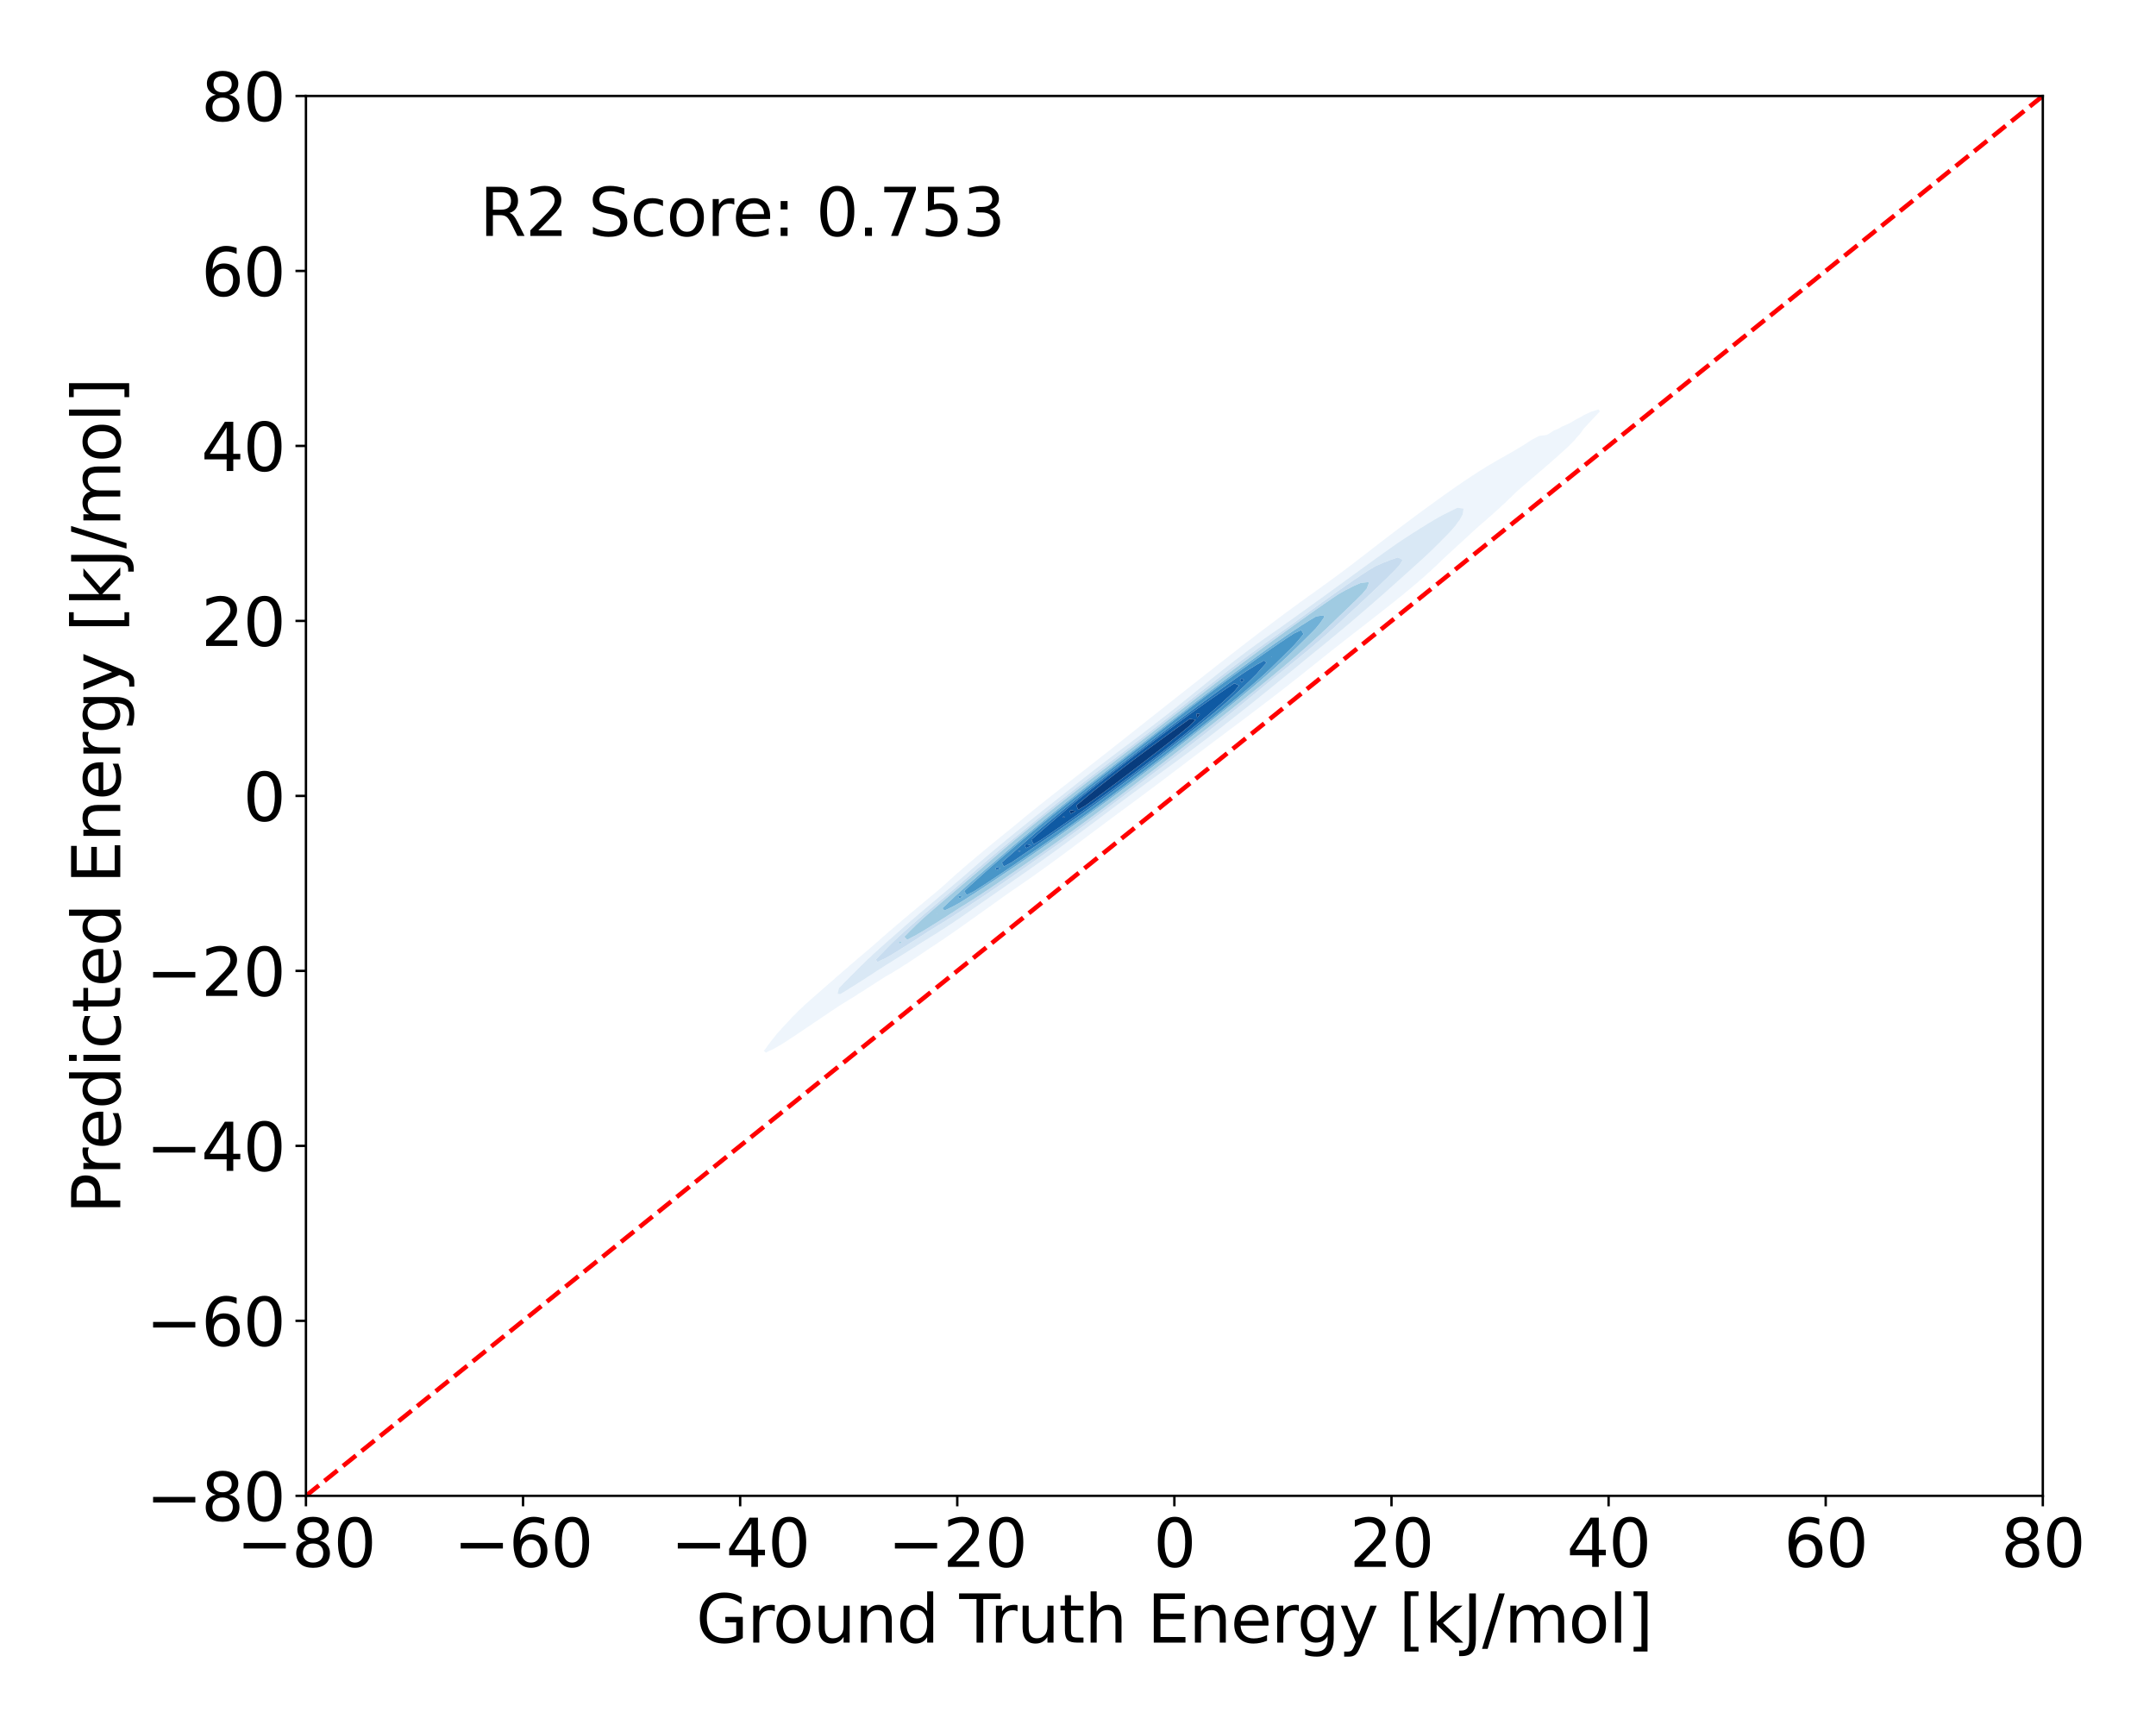 <?xml version="1.0" encoding="utf-8" standalone="no"?>
<!DOCTYPE svg PUBLIC "-//W3C//DTD SVG 1.1//EN"
  "http://www.w3.org/Graphics/SVG/1.1/DTD/svg11.dtd">
<svg xmlns:xlink="http://www.w3.org/1999/xlink" width="720pt" height="576pt" viewBox="0 0 720 576" xmlns="http://www.w3.org/2000/svg" version="1.1">
 <defs>
  <style type="text/css">*{stroke-linejoin: round; stroke-linecap: butt}</style>
 </defs>
 <g id="figure_1">
  <g id="patch_1">
   <path d="M 0 576 
L 720 576 
L 720 0 
L 0 0 
z
" style="fill: #ffffff"/>
  </g>
  <g id="axes_1">
   <g id="patch_2">
    <path d="M 102.17 499.48 
L 682.2 499.48 
L 682.2 32.04 
L 102.17 32.04 
z
" style="fill: #ffffff"/>
   </g>
   <g id="QuadContourSet_1">
    <path d="M 255.786 351.507 
L 256.872 350.904 
L 258.269 350.303 
L 260.474 348.998 
L 260.751 348.866 
L 263.234 347.288 
L 263.504 347.091 
L 265.717 345.654 
L 266.368 345.185 
L 268.2 343.995 
L 269.206 343.279 
L 270.683 342.321 
L 272.036 341.373 
L 273.166 340.643 
L 274.868 339.466 
L 275.648 338.965 
L 277.711 337.56 
L 278.131 337.292 
L 280.566 335.654 
L 280.614 335.624 
L 283.097 334.126 
L 283.656 333.748 
L 285.58 332.598 
L 286.706 331.842 
L 288.063 331.026 
L 289.699 329.935 
L 290.545 329.423 
L 292.656 328.029 
L 293.028 327.803 
L 295.511 326.222 
L 295.661 326.123 
L 297.994 324.796 
L 298.864 324.217 
L 300.477 323.285 
L 301.928 322.31 
L 302.96 321.704 
L 304.876 320.404 
L 305.442 320.064 
L 307.726 318.498 
L 307.925 318.376 
L 310.408 316.7 
L 310.561 316.592 
L 312.891 315.077 
L 313.442 314.685 
L 315.374 313.405 
L 316.249 312.779 
L 317.857 311.694 
L 318.999 310.873 
L 320.339 309.956 
L 321.711 308.967 
L 322.822 308.2 
L 324.399 307.06 
L 325.305 306.433 
L 327.074 305.154 
L 327.788 304.662 
L 329.746 303.248 
L 330.271 302.888 
L 332.417 301.342 
L 332.753 301.114 
L 335.087 299.435 
L 335.236 299.336 
L 337.719 297.574 
L 337.779 297.529 
L 340.202 295.896 
L 340.572 295.623 
L 342.685 294.188 
L 343.321 293.717 
L 345.168 292.449 
L 346.03 291.81 
L 347.65 290.682 
L 348.7 289.904 
L 350.133 288.891 
L 351.335 287.998 
L 352.616 287.078 
L 353.941 286.092 
L 355.099 285.247 
L 356.521 284.185 
L 357.582 283.402 
L 359.082 282.279 
L 360.065 281.546 
L 361.63 280.373 
L 362.547 279.685 
L 364.173 278.467 
L 365.03 277.823 
L 366.717 276.561 
L 367.513 275.967 
L 369.27 274.654 
L 369.996 274.118 
L 371.834 272.748 
L 372.479 272.278 
L 374.408 270.842 
L 374.962 270.445 
L 376.989 268.936 
L 377.444 268.614 
L 379.569 267.029 
L 379.927 266.779 
L 382.141 265.123 
L 382.41 264.936 
L 384.7 263.217 
L 384.893 263.082 
L 387.243 261.311 
L 387.376 261.218 
L 389.773 259.404 
L 389.859 259.344 
L 392.291 257.498 
L 392.341 257.462 
L 394.802 255.592 
L 394.824 255.576 
L 397.307 253.686 
L 397.307 253.686 
L 399.79 251.824 
L 399.846 251.779 
L 402.273 249.96 
L 402.383 249.873 
L 404.756 248.097 
L 404.921 247.967 
L 407.238 246.236 
L 407.463 246.061 
L 409.721 244.377 
L 410.009 244.154 
L 412.204 242.52 
L 412.557 242.248 
L 414.687 240.661 
L 415.101 240.342 
L 417.17 238.796 
L 417.638 238.436 
L 419.653 236.922 
L 420.163 236.529 
L 422.135 235.035 
L 422.671 234.623 
L 424.618 233.134 
L 425.16 232.717 
L 427.101 231.216 
L 427.629 230.811 
L 429.584 229.282 
L 430.076 228.905 
L 432.067 227.332 
L 432.502 226.998 
L 434.549 225.367 
L 434.909 225.092 
L 437.032 223.389 
L 437.298 223.186 
L 439.515 221.401 
L 439.675 221.28 
L 441.998 219.408 
L 442.044 219.373 
L 444.442 217.467 
L 444.481 217.436 
L 446.868 215.561 
L 446.964 215.485 
L 449.303 213.655 
L 449.446 213.54 
L 451.746 211.748 
L 451.929 211.602 
L 454.194 209.842 
L 454.412 209.667 
L 456.645 207.936 
L 456.895 207.734 
L 459.091 206.03 
L 459.378 205.796 
L 461.529 204.123 
L 461.861 203.849 
L 463.948 202.217 
L 464.343 201.885 
L 466.343 200.311 
L 466.826 199.896 
L 468.703 198.405 
L 469.309 197.872 
L 471.018 196.498 
L 471.792 195.803 
L 473.281 194.592 
L 474.275 193.677 
L 475.479 192.686 
L 476.758 191.483 
L 477.602 190.78 
L 479.24 189.208 
L 479.638 188.873 
L 481.606 186.967 
L 481.723 186.857 
L 483.65 185.061 
L 484.206 184.545 
L 485.725 183.155 
L 486.689 182.262 
L 487.814 181.249 
L 489.172 179.986 
L 489.895 179.342 
L 491.655 177.693 
L 491.945 177.436 
L 494.049 175.53 
L 494.137 175.447 
L 496.277 173.624 
L 496.62 173.296 
L 498.456 171.717 
L 499.103 171.089 
L 500.575 169.811 
L 501.586 168.818 
L 502.628 167.905 
L 504.069 166.477 
L 504.61 165.999 
L 506.539 164.092 
L 506.552 164.081 
L 508.756 162.186 
L 509.034 161.942 
L 510.99 160.28 
L 511.517 159.814 
L 513.228 158.374 
L 514 157.685 
L 515.456 156.467 
L 516.483 155.542 
L 517.662 154.561 
L 518.966 153.372 
L 519.832 152.655 
L 521.449 151.163 
L 521.95 150.749 
L 523.931 148.899 
L 524 148.842 
L 525.867 146.936 
L 526.414 146.234 
L 527.535 145.03 
L 528.897 143.13 
L 528.902 143.124 
L 530.674 141.217 
L 531.38 140.456 
L 532.471 139.311 
L 533.863 137.827 
L 534.275 137.405 
L 533.863 136.704 
L 531.603 137.405 
L 531.38 137.471 
L 528.897 138.64 
L 527.762 139.311 
L 526.414 139.988 
L 524.361 141.217 
L 523.931 141.441 
L 521.449 142.522 
L 520.503 143.124 
L 518.966 143.732 
L 516.94 145.03 
L 516.483 145.244 
L 514 145.563 
L 511.517 146.852 
L 511.392 146.936 
L 509.034 148.472 
L 508.452 148.842 
L 506.552 149.972 
L 505.265 150.749 
L 504.069 151.405 
L 501.923 152.655 
L 501.586 152.831 
L 499.103 154.225 
L 498.596 154.561 
L 496.62 155.683 
L 495.446 156.467 
L 494.137 157.235 
L 492.443 158.374 
L 491.655 158.853 
L 489.544 160.28 
L 489.172 160.514 
L 486.717 162.186 
L 486.689 162.205 
L 484.206 163.94 
L 484 164.092 
L 481.723 165.702 
L 481.32 165.999 
L 479.24 167.485 
L 478.67 167.905 
L 476.758 169.289 
L 476.049 169.811 
L 474.275 171.112 
L 473.454 171.717 
L 471.792 172.953 
L 470.885 173.624 
L 469.309 174.81 
L 468.34 175.53 
L 466.826 176.685 
L 465.819 177.436 
L 464.343 178.575 
L 463.319 179.342 
L 461.861 180.479 
L 460.838 181.249 
L 459.378 182.393 
L 458.369 183.155 
L 456.895 184.312 
L 455.906 185.061 
L 454.412 186.227 
L 453.435 186.967 
L 451.929 188.129 
L 450.946 188.873 
L 449.446 190.009 
L 448.424 190.78 
L 446.964 191.86 
L 445.863 192.686 
L 444.481 193.68 
L 443.26 194.592 
L 441.998 195.476 
L 440.625 196.498 
L 439.515 197.259 
L 437.974 198.405 
L 437.032 199.04 
L 435.324 200.311 
L 434.549 200.83 
L 432.691 202.217 
L 432.067 202.636 
L 430.083 204.123 
L 429.584 204.461 
L 427.503 206.03 
L 427.101 206.306 
L 424.951 207.936 
L 424.618 208.169 
L 422.425 209.842 
L 422.135 210.049 
L 419.919 211.748 
L 419.653 211.943 
L 417.431 213.655 
L 417.17 213.851 
L 414.959 215.561 
L 414.687 215.769 
L 412.498 217.467 
L 412.204 217.697 
L 410.047 219.373 
L 409.721 219.632 
L 407.604 221.28 
L 407.238 221.574 
L 405.167 223.186 
L 404.756 223.52 
L 402.736 225.092 
L 402.273 225.47 
L 400.309 226.998 
L 399.79 227.423 
L 397.886 228.905 
L 397.307 229.378 
L 395.467 230.811 
L 394.824 231.334 
L 393.052 232.717 
L 392.341 233.293 
L 390.642 234.623 
L 389.859 235.255 
L 388.236 236.529 
L 387.376 237.219 
L 385.832 238.436 
L 384.893 239.185 
L 383.43 240.342 
L 382.41 241.153 
L 381.028 242.248 
L 379.927 243.121 
L 378.623 244.154 
L 377.444 245.087 
L 376.214 246.061 
L 374.962 247.052 
L 373.802 247.967 
L 372.479 249.013 
L 371.384 249.873 
L 369.996 250.97 
L 368.961 251.779 
L 367.513 252.923 
L 366.532 253.686 
L 365.03 254.87 
L 364.098 255.592 
L 362.547 256.814 
L 361.659 257.498 
L 360.065 258.753 
L 359.217 259.404 
L 357.582 260.69 
L 356.773 261.311 
L 355.099 262.627 
L 354.331 263.217 
L 352.616 264.568 
L 351.896 265.123 
L 350.133 266.518 
L 349.474 267.029 
L 347.65 268.483 
L 347.07 268.936 
L 345.168 270.469 
L 344.694 270.842 
L 342.685 272.483 
L 342.351 272.748 
L 340.202 274.533 
L 340.05 274.654 
L 337.751 276.561 
L 337.719 276.587 
L 335.38 278.467 
L 335.236 278.588 
L 333.029 280.373 
L 332.753 280.608 
L 330.698 282.279 
L 330.271 282.648 
L 328.386 284.185 
L 327.788 284.708 
L 326.096 286.092 
L 325.305 286.794 
L 323.833 287.998 
L 322.822 288.908 
L 321.604 289.904 
L 320.339 291.057 
L 319.416 291.81 
L 317.857 293.249 
L 317.283 293.717 
L 315.374 295.496 
L 315.217 295.623 
L 313.013 297.529 
L 312.891 297.638 
L 310.716 299.435 
L 310.408 299.709 
L 308.422 301.342 
L 307.925 301.781 
L 306.132 303.248 
L 305.442 303.858 
L 303.848 305.154 
L 302.96 305.941 
L 301.576 307.06 
L 300.477 308.038 
L 299.324 308.967 
L 297.994 310.155 
L 297.099 310.873 
L 295.511 312.301 
L 294.914 312.779 
L 293.028 314.485 
L 292.777 314.685 
L 290.61 316.592 
L 290.545 316.652 
L 288.323 318.498 
L 288.063 318.745 
L 286.065 320.404 
L 285.58 320.864 
L 283.838 322.31 
L 283.097 323.007 
L 281.639 324.217 
L 280.614 325.166 
L 279.458 326.123 
L 278.131 327.332 
L 277.287 328.029 
L 275.648 329.496 
L 275.115 329.935 
L 273.166 331.657 
L 272.941 331.842 
L 270.762 333.748 
L 270.683 333.832 
L 268.623 335.654 
L 268.2 336.107 
L 266.596 337.56 
L 265.717 338.519 
L 264.704 339.466 
L 263.234 341.114 
L 262.968 341.373 
L 261.162 343.279 
L 260.751 343.795 
L 259.433 345.185 
L 258.269 346.711 
L 257.923 347.091 
L 256.488 348.998 
L 255.786 349.997 
L 255.084 350.904 
z
M 279.695 331.842 
L 280.156 329.935 
L 280.614 329.496 
L 281.981 328.029 
L 283.097 326.949 
L 283.872 326.123 
L 285.58 324.454 
L 285.804 324.217 
L 287.71 322.31 
L 288.063 322.003 
L 289.666 320.404 
L 290.545 319.636 
L 291.702 318.498 
L 293.028 317.341 
L 293.801 316.592 
L 295.511 315.104 
L 295.95 314.685 
L 297.994 312.917 
L 298.141 312.779 
L 300.304 310.873 
L 300.477 310.731 
L 302.442 308.967 
L 302.96 308.54 
L 304.629 307.06 
L 305.442 306.391 
L 306.853 305.154 
L 307.925 304.271 
L 309.101 303.248 
L 310.408 302.17 
L 311.364 301.342 
L 312.891 300.078 
L 313.633 299.435 
L 315.374 297.99 
L 315.905 297.529 
L 317.857 295.904 
L 318.179 295.623 
L 320.339 293.82 
L 320.457 293.717 
L 322.68 291.81 
L 322.822 291.692 
L 324.837 289.904 
L 325.305 289.517 
L 327.026 287.998 
L 327.788 287.37 
L 329.247 286.092 
L 330.271 285.254 
L 331.501 284.185 
L 332.753 283.167 
L 333.785 282.279 
L 335.236 281.106 
L 336.097 280.373 
L 337.719 279.07 
L 338.434 278.467 
L 340.202 277.053 
L 340.791 276.561 
L 342.685 275.051 
L 343.164 274.654 
L 345.168 273.062 
L 345.55 272.748 
L 347.65 271.082 
L 347.945 270.842 
L 350.133 269.109 
L 350.348 268.936 
L 352.616 267.141 
L 352.756 267.029 
L 355.099 265.18 
L 355.171 265.123 
L 357.582 263.226 
L 357.593 263.217 
L 359.994 261.311 
L 360.065 261.256 
L 362.411 259.404 
L 362.547 259.299 
L 364.855 257.498 
L 365.03 257.362 
L 367.325 255.592 
L 367.513 255.446 
L 369.819 253.686 
L 369.996 253.549 
L 372.336 251.779 
L 372.479 251.669 
L 374.871 249.873 
L 374.962 249.803 
L 377.417 247.967 
L 377.444 247.945 
L 379.927 246.075 
L 379.946 246.061 
L 382.41 244.188 
L 382.454 244.154 
L 384.893 242.291 
L 384.948 242.248 
L 387.376 240.382 
L 387.426 240.342 
L 389.859 238.459 
L 389.888 238.436 
L 392.326 236.529 
L 392.341 236.517 
L 394.699 234.623 
L 394.824 234.525 
L 397.056 232.717 
L 397.307 232.518 
L 399.408 230.811 
L 399.79 230.507 
L 401.764 228.905 
L 402.273 228.5 
L 404.133 226.998 
L 404.756 226.503 
L 406.521 225.092 
L 407.238 224.522 
L 408.934 223.186 
L 409.721 222.563 
L 411.379 221.28 
L 412.204 220.631 
L 413.863 219.373 
L 414.687 218.733 
L 416.394 217.467 
L 417.17 216.873 
L 418.981 215.561 
L 419.653 215.055 
L 421.631 213.655 
L 422.135 213.281 
L 424.347 211.748 
L 424.618 211.551 
L 427.101 209.852 
L 427.114 209.842 
L 429.584 208.068 
L 429.771 207.936 
L 432.067 206.288 
L 432.433 206.03 
L 434.549 204.508 
L 435.094 204.123 
L 437.032 202.725 
L 437.748 202.217 
L 439.515 200.936 
L 440.394 200.311 
L 441.998 199.143 
L 443.031 198.405 
L 444.481 197.344 
L 445.66 196.498 
L 446.964 195.54 
L 448.284 194.592 
L 449.446 193.734 
L 450.905 192.686 
L 451.929 191.928 
L 453.528 190.78 
L 454.412 190.123 
L 456.157 188.873 
L 456.895 188.323 
L 458.796 186.967 
L 459.378 186.532 
L 461.451 185.061 
L 461.861 184.753 
L 464.129 183.155 
L 464.343 182.993 
L 466.826 181.258 
L 466.842 181.249 
L 469.309 179.595 
L 469.734 179.342 
L 471.792 177.981 
L 472.706 177.436 
L 474.275 176.41 
L 475.749 175.53 
L 476.758 174.877 
L 478.858 173.624 
L 479.24 173.379 
L 481.723 172 
L 482.298 171.717 
L 484.206 170.755 
L 486.134 169.811 
L 486.689 169.535 
L 488.756 169.811 
L 488.515 171.717 
L 487.467 173.624 
L 486.689 174.605 
L 486.069 175.53 
L 484.413 177.436 
L 484.206 177.639 
L 482.569 179.342 
L 481.723 180.169 
L 480.689 181.249 
L 479.24 182.651 
L 478.755 183.155 
L 476.758 185.061 
L 476.758 185.061 
L 474.703 186.967 
L 474.275 187.345 
L 472.61 188.873 
L 471.792 189.594 
L 470.492 190.78 
L 469.309 191.825 
L 468.362 192.686 
L 466.826 194.05 
L 466.231 194.592 
L 464.343 196.278 
L 464.103 196.498 
L 461.96 198.405 
L 461.861 198.489 
L 459.783 200.311 
L 459.378 200.655 
L 457.596 202.217 
L 456.895 202.811 
L 455.395 204.123 
L 454.412 204.952 
L 453.175 206.03 
L 451.929 207.074 
L 450.933 207.936 
L 449.446 209.174 
L 448.669 209.842 
L 446.964 211.252 
L 446.381 211.748 
L 444.481 213.309 
L 444.072 213.655 
L 441.998 215.348 
L 441.745 215.561 
L 439.515 217.373 
L 439.403 217.467 
L 437.059 219.373 
L 437.032 219.394 
L 434.751 221.28 
L 434.549 221.44 
L 432.433 223.186 
L 432.067 223.478 
L 430.108 225.092 
L 429.584 225.51 
L 427.777 226.998 
L 427.101 227.536 
L 425.438 228.905 
L 424.618 229.556 
L 423.09 230.811 
L 422.135 231.568 
L 420.731 232.717 
L 419.653 233.57 
L 418.36 234.623 
L 417.17 235.562 
L 415.975 236.529 
L 414.687 237.542 
L 413.575 238.436 
L 412.204 239.509 
L 411.159 240.342 
L 409.721 241.462 
L 408.725 242.248 
L 407.238 243.399 
L 406.27 244.154 
L 404.756 245.319 
L 403.793 246.061 
L 402.273 247.22 
L 401.292 247.967 
L 399.79 249.101 
L 398.765 249.873 
L 397.307 250.963 
L 396.212 251.779 
L 394.824 252.808 
L 393.636 253.686 
L 392.341 254.637 
L 391.041 255.592 
L 389.859 256.456 
L 388.434 257.498 
L 387.376 258.269 
L 385.824 259.404 
L 384.893 260.081 
L 383.217 261.311 
L 382.41 261.898 
L 380.62 263.217 
L 379.927 263.724 
L 378.039 265.123 
L 377.444 265.56 
L 375.473 267.029 
L 374.962 267.409 
L 372.923 268.936 
L 372.479 269.267 
L 370.384 270.842 
L 369.996 271.134 
L 367.85 272.748 
L 367.513 273.003 
L 365.313 274.654 
L 365.03 274.869 
L 362.766 276.561 
L 362.547 276.727 
L 360.2 278.467 
L 360.065 278.57 
L 357.605 280.373 
L 357.582 280.39 
L 355.099 282.223 
L 355.02 282.279 
L 352.616 284.045 
L 352.415 284.185 
L 350.133 285.846 
L 349.778 286.092 
L 347.65 287.628 
L 347.111 287.998 
L 345.168 289.392 
L 344.417 289.904 
L 342.685 291.141 
L 341.703 291.81 
L 340.202 292.881 
L 338.976 293.717 
L 337.719 294.614 
L 336.243 295.623 
L 335.236 296.344 
L 333.51 297.529 
L 332.753 298.074 
L 330.777 299.435 
L 330.271 299.802 
L 328.041 301.342 
L 327.788 301.526 
L 325.305 303.242 
L 325.296 303.248 
L 322.822 304.99 
L 322.565 305.154 
L 320.339 306.708 
L 319.779 307.06 
L 317.857 308.387 
L 316.923 308.967 
L 315.374 310.02 
L 313.988 310.873 
L 312.891 311.607 
L 310.973 312.779 
L 310.408 313.151 
L 307.925 314.668 
L 307.897 314.685 
L 305.442 316.269 
L 304.91 316.592 
L 302.96 317.849 
L 301.896 318.498 
L 300.477 319.414 
L 298.864 320.404 
L 297.994 320.966 
L 295.817 322.31 
L 295.511 322.508 
L 293.028 324.095 
L 292.831 324.217 
L 290.545 325.727 
L 289.902 326.123 
L 288.063 327.335 
L 286.928 328.029 
L 285.58 328.915 
L 283.901 329.935 
L 283.097 330.463 
L 280.812 331.842 
L 280.614 331.971 
z
M 521.449 139.322 
L 521.461 139.311 
L 521.449 139.307 
L 521.443 139.311 
z
M 523.931 137.471 
L 524.009 137.405 
L 523.931 137.379 
L 523.897 137.405 
z
" clip-path="url(#pde8740d63b)" style="fill: #eef5fc"/>
    <path d="M 280.614 331.971 
L 280.812 331.842 
L 283.097 330.463 
L 283.901 329.935 
L 285.58 328.915 
L 286.928 328.029 
L 288.063 327.335 
L 289.902 326.123 
L 290.545 325.727 
L 292.831 324.217 
L 293.028 324.095 
L 295.511 322.508 
L 295.817 322.31 
L 297.994 320.966 
L 298.864 320.404 
L 300.477 319.414 
L 301.896 318.498 
L 302.96 317.849 
L 304.91 316.592 
L 305.442 316.269 
L 307.897 314.685 
L 307.925 314.668 
L 310.408 313.151 
L 310.973 312.779 
L 312.891 311.607 
L 313.988 310.873 
L 315.374 310.02 
L 316.923 308.967 
L 317.857 308.387 
L 319.779 307.06 
L 320.339 306.708 
L 322.565 305.154 
L 322.822 304.99 
L 325.296 303.248 
L 325.305 303.242 
L 327.788 301.526 
L 328.041 301.342 
L 330.271 299.802 
L 330.777 299.435 
L 332.753 298.074 
L 333.51 297.529 
L 335.236 296.344 
L 336.243 295.623 
L 337.719 294.614 
L 338.976 293.717 
L 340.202 292.881 
L 341.703 291.81 
L 342.685 291.141 
L 344.417 289.904 
L 345.168 289.392 
L 347.111 287.998 
L 347.65 287.628 
L 349.778 286.092 
L 350.133 285.846 
L 352.415 284.185 
L 352.616 284.045 
L 355.02 282.279 
L 355.099 282.223 
L 357.582 280.39 
L 357.605 280.373 
L 360.065 278.57 
L 360.2 278.467 
L 362.547 276.727 
L 362.766 276.561 
L 365.03 274.869 
L 365.313 274.654 
L 367.513 273.003 
L 367.85 272.748 
L 369.996 271.134 
L 370.384 270.842 
L 372.479 269.267 
L 372.923 268.936 
L 374.962 267.409 
L 375.473 267.029 
L 377.444 265.56 
L 378.039 265.123 
L 379.927 263.724 
L 380.62 263.217 
L 382.41 261.898 
L 383.217 261.311 
L 384.893 260.081 
L 385.824 259.404 
L 387.376 258.269 
L 388.434 257.498 
L 389.859 256.456 
L 391.041 255.592 
L 392.341 254.637 
L 393.636 253.686 
L 394.824 252.808 
L 396.212 251.779 
L 397.307 250.963 
L 398.765 249.873 
L 399.79 249.101 
L 401.292 247.967 
L 402.273 247.22 
L 403.793 246.061 
L 404.756 245.319 
L 406.27 244.154 
L 407.238 243.399 
L 408.725 242.248 
L 409.721 241.462 
L 411.159 240.342 
L 412.204 239.509 
L 413.575 238.436 
L 414.687 237.542 
L 415.975 236.529 
L 417.17 235.562 
L 418.36 234.623 
L 419.653 233.57 
L 420.731 232.717 
L 422.135 231.568 
L 423.09 230.811 
L 424.618 229.556 
L 425.438 228.905 
L 427.101 227.536 
L 427.777 226.998 
L 429.584 225.51 
L 430.108 225.092 
L 432.067 223.478 
L 432.433 223.186 
L 434.549 221.44 
L 434.751 221.28 
L 437.032 219.394 
L 437.059 219.373 
L 439.403 217.467 
L 439.515 217.373 
L 441.745 215.561 
L 441.998 215.348 
L 444.072 213.655 
L 444.481 213.309 
L 446.381 211.748 
L 446.964 211.252 
L 448.669 209.842 
L 449.446 209.174 
L 450.933 207.936 
L 451.929 207.074 
L 453.175 206.03 
L 454.412 204.952 
L 455.395 204.123 
L 456.895 202.811 
L 457.596 202.217 
L 459.378 200.655 
L 459.783 200.311 
L 461.861 198.489 
L 461.96 198.405 
L 464.103 196.498 
L 464.343 196.278 
L 466.231 194.592 
L 466.826 194.05 
L 468.362 192.686 
L 469.309 191.825 
L 470.492 190.78 
L 471.792 189.594 
L 472.61 188.873 
L 474.275 187.345 
L 474.703 186.967 
L 476.758 185.061 
L 476.758 185.061 
L 478.755 183.155 
L 479.24 182.651 
L 480.689 181.249 
L 481.723 180.169 
L 482.569 179.342 
L 484.206 177.639 
L 484.413 177.436 
L 486.069 175.53 
L 486.689 174.605 
L 487.467 173.624 
L 488.515 171.717 
L 488.756 169.811 
L 486.689 169.535 
L 486.134 169.811 
L 484.206 170.755 
L 482.298 171.717 
L 481.723 172 
L 479.24 173.379 
L 478.858 173.624 
L 476.758 174.877 
L 475.749 175.53 
L 474.275 176.41 
L 472.706 177.436 
L 471.792 177.981 
L 469.734 179.342 
L 469.309 179.595 
L 466.842 181.249 
L 466.826 181.258 
L 464.343 182.993 
L 464.129 183.155 
L 461.861 184.753 
L 461.451 185.061 
L 459.378 186.532 
L 458.796 186.967 
L 456.895 188.323 
L 456.157 188.873 
L 454.412 190.123 
L 453.528 190.78 
L 451.929 191.928 
L 450.905 192.686 
L 449.446 193.734 
L 448.284 194.592 
L 446.964 195.54 
L 445.66 196.498 
L 444.481 197.344 
L 443.031 198.405 
L 441.998 199.143 
L 440.394 200.311 
L 439.515 200.936 
L 437.748 202.217 
L 437.032 202.725 
L 435.094 204.123 
L 434.549 204.508 
L 432.433 206.03 
L 432.067 206.288 
L 429.771 207.936 
L 429.584 208.068 
L 427.114 209.842 
L 427.101 209.852 
L 424.618 211.551 
L 424.347 211.748 
L 422.135 213.281 
L 421.631 213.655 
L 419.653 215.055 
L 418.981 215.561 
L 417.17 216.873 
L 416.394 217.467 
L 414.687 218.733 
L 413.863 219.373 
L 412.204 220.631 
L 411.379 221.28 
L 409.721 222.563 
L 408.934 223.186 
L 407.238 224.522 
L 406.521 225.092 
L 404.756 226.503 
L 404.133 226.998 
L 402.273 228.5 
L 401.764 228.905 
L 399.79 230.507 
L 399.408 230.811 
L 397.307 232.518 
L 397.056 232.717 
L 394.824 234.525 
L 394.699 234.623 
L 392.341 236.517 
L 392.326 236.529 
L 389.888 238.436 
L 389.859 238.459 
L 387.426 240.342 
L 387.376 240.382 
L 384.948 242.248 
L 384.893 242.291 
L 382.454 244.154 
L 382.41 244.188 
L 379.946 246.061 
L 379.927 246.075 
L 377.444 247.945 
L 377.417 247.967 
L 374.962 249.803 
L 374.871 249.873 
L 372.479 251.669 
L 372.336 251.779 
L 369.996 253.549 
L 369.819 253.686 
L 367.513 255.446 
L 367.325 255.592 
L 365.03 257.362 
L 364.855 257.498 
L 362.547 259.299 
L 362.411 259.404 
L 360.065 261.256 
L 359.994 261.311 
L 357.593 263.217 
L 357.582 263.226 
L 355.171 265.123 
L 355.099 265.18 
L 352.756 267.029 
L 352.616 267.141 
L 350.348 268.936 
L 350.133 269.109 
L 347.945 270.842 
L 347.65 271.082 
L 345.55 272.748 
L 345.168 273.062 
L 343.164 274.654 
L 342.685 275.051 
L 340.791 276.561 
L 340.202 277.053 
L 338.434 278.467 
L 337.719 279.07 
L 336.097 280.373 
L 335.236 281.106 
L 333.785 282.279 
L 332.753 283.167 
L 331.501 284.185 
L 330.271 285.254 
L 329.247 286.092 
L 327.788 287.37 
L 327.026 287.998 
L 325.305 289.517 
L 324.837 289.904 
L 322.822 291.692 
L 322.68 291.81 
L 320.457 293.717 
L 320.339 293.82 
L 318.179 295.623 
L 317.857 295.904 
L 315.905 297.529 
L 315.374 297.99 
L 313.633 299.435 
L 312.891 300.078 
L 311.364 301.342 
L 310.408 302.17 
L 309.101 303.248 
L 307.925 304.271 
L 306.853 305.154 
L 305.442 306.391 
L 304.629 307.06 
L 302.96 308.54 
L 302.442 308.967 
L 300.477 310.731 
L 300.304 310.873 
L 298.141 312.779 
L 297.994 312.917 
L 295.95 314.685 
L 295.511 315.104 
L 293.801 316.592 
L 293.028 317.341 
L 291.702 318.498 
L 290.545 319.636 
L 289.666 320.404 
L 288.063 322.003 
L 287.71 322.31 
L 285.804 324.217 
L 285.58 324.454 
L 283.872 326.123 
L 283.097 326.949 
L 281.981 328.029 
L 280.614 329.496 
L 280.156 329.935 
L 279.695 331.842 
z
M 292.473 320.404 
L 293.028 319.848 
L 294.323 318.498 
L 295.511 317.303 
L 296.195 316.592 
L 297.994 314.783 
L 298.088 314.685 
L 300.097 312.779 
L 300.477 312.453 
L 302.186 310.873 
L 302.96 310.213 
L 304.328 308.967 
L 305.442 308.024 
L 306.515 307.06 
L 307.925 305.876 
L 308.738 305.154 
L 310.408 303.758 
L 310.988 303.248 
L 312.891 301.662 
L 313.257 301.342 
L 315.374 299.579 
L 315.538 299.435 
L 317.808 297.529 
L 317.857 297.489 
L 319.996 295.623 
L 320.339 295.336 
L 322.188 293.717 
L 322.822 293.187 
L 324.388 291.81 
L 325.305 291.044 
L 326.6 289.904 
L 327.788 288.915 
L 328.831 287.998 
L 330.271 286.802 
L 331.083 286.092 
L 332.753 284.711 
L 333.358 284.185 
L 335.236 282.641 
L 335.656 282.279 
L 337.719 280.592 
L 337.976 280.373 
L 340.202 278.561 
L 340.314 278.467 
L 342.659 276.561 
L 342.685 276.54 
L 344.96 274.654 
L 345.168 274.489 
L 347.287 272.748 
L 347.65 272.46 
L 349.638 270.842 
L 350.133 270.449 
L 352.01 268.936 
L 352.616 268.456 
L 354.401 267.029 
L 355.099 266.479 
L 356.813 265.123 
L 357.582 264.518 
L 359.244 263.217 
L 360.065 262.573 
L 361.694 261.311 
L 362.547 260.645 
L 364.162 259.404 
L 365.03 258.732 
L 366.649 257.498 
L 367.513 256.833 
L 369.15 255.592 
L 369.996 254.945 
L 371.662 253.686 
L 372.479 253.064 
L 374.178 251.779 
L 374.962 251.185 
L 376.69 249.873 
L 377.444 249.303 
L 379.193 247.967 
L 379.927 247.411 
L 381.682 246.061 
L 382.41 245.507 
L 384.154 244.154 
L 384.893 243.59 
L 386.61 242.248 
L 387.376 241.66 
L 389.053 240.342 
L 389.859 239.719 
L 391.486 238.436 
L 392.341 237.769 
L 393.913 236.529 
L 394.824 235.815 
L 396.337 234.623 
L 397.307 233.86 
L 398.764 232.717 
L 399.79 231.908 
L 401.197 230.811 
L 402.273 229.962 
L 403.641 228.905 
L 404.756 228.027 
L 406.099 226.998 
L 407.238 226.105 
L 408.578 225.092 
L 409.721 224.202 
L 411.082 223.186 
L 412.204 222.32 
L 413.615 221.28 
L 414.687 220.462 
L 416.183 219.373 
L 417.17 218.63 
L 418.786 217.467 
L 419.653 216.823 
L 421.423 215.561 
L 422.135 215.038 
L 424.09 213.655 
L 424.618 213.271 
L 426.78 211.748 
L 427.101 211.517 
L 429.484 209.842 
L 429.584 209.771 
L 432.067 207.989 
L 432.142 207.936 
L 434.549 206.179 
L 434.763 206.03 
L 437.032 204.373 
L 437.392 204.123 
L 439.515 202.572 
L 440.032 202.217 
L 441.998 200.78 
L 442.688 200.311 
L 444.481 199.001 
L 445.366 198.405 
L 446.964 197.238 
L 448.075 196.498 
L 449.446 195.499 
L 450.826 194.592 
L 451.929 193.79 
L 453.632 192.686 
L 454.412 192.122 
L 456.512 190.78 
L 456.895 190.505 
L 459.378 189.025 
L 459.761 188.873 
L 461.861 187.943 
L 464.343 186.967 
L 464.343 186.967 
L 466.826 186.116 
L 468.448 186.967 
L 467.259 188.873 
L 466.826 189.294 
L 465.445 190.78 
L 464.343 191.833 
L 463.532 192.686 
L 461.861 194.269 
L 461.548 194.592 
L 459.537 196.498 
L 459.378 196.64 
L 457.542 198.405 
L 456.895 198.985 
L 455.517 200.311 
L 454.412 201.307 
L 453.469 202.217 
L 451.929 203.616 
L 451.405 204.123 
L 449.446 205.91 
L 449.324 206.03 
L 447.299 207.936 
L 446.964 208.222 
L 445.248 209.842 
L 444.481 210.487 
L 443.127 211.748 
L 441.998 212.686 
L 440.942 213.655 
L 439.515 214.828 
L 438.704 215.561 
L 437.032 216.923 
L 436.422 217.467 
L 434.549 218.983 
L 434.107 219.373 
L 432.067 221.017 
L 431.765 221.28 
L 429.584 223.031 
L 429.404 223.186 
L 427.101 225.031 
L 427.029 225.092 
L 424.668 226.998 
L 424.618 227.038 
L 422.365 228.905 
L 422.135 229.09 
L 420.058 230.811 
L 419.653 231.137 
L 417.743 232.717 
L 417.17 233.177 
L 415.418 234.623 
L 414.687 235.207 
L 413.08 236.529 
L 412.204 237.226 
L 410.727 238.436 
L 409.721 239.23 
L 408.356 240.342 
L 407.238 241.218 
L 405.966 242.248 
L 404.756 243.189 
L 403.556 244.154 
L 402.273 245.143 
L 401.124 246.061 
L 399.79 247.08 
L 398.673 247.967 
L 397.307 249.003 
L 396.203 249.873 
L 394.824 250.913 
L 393.718 251.779 
L 392.341 252.812 
L 391.219 253.686 
L 389.859 254.704 
L 388.71 255.592 
L 387.376 256.589 
L 386.195 257.498 
L 384.893 258.472 
L 383.674 259.404 
L 382.41 260.351 
L 381.151 261.311 
L 379.927 262.23 
L 378.626 263.217 
L 377.444 264.107 
L 376.1 265.123 
L 374.962 265.983 
L 373.572 267.029 
L 372.479 267.857 
L 371.04 268.936 
L 369.996 269.728 
L 368.501 270.842 
L 367.513 271.592 
L 365.952 272.748 
L 365.03 273.447 
L 363.388 274.654 
L 362.547 275.289 
L 360.803 276.561 
L 360.065 277.116 
L 358.192 278.467 
L 357.582 278.922 
L 355.548 280.373 
L 355.099 280.706 
L 352.869 282.279 
L 352.616 282.465 
L 350.151 284.185 
L 350.133 284.198 
L 347.65 285.958 
L 347.456 286.092 
L 345.168 287.709 
L 344.746 287.998 
L 342.685 289.452 
L 342.022 289.904 
L 340.202 291.188 
L 339.285 291.81 
L 337.719 292.916 
L 336.533 293.717 
L 335.236 294.634 
L 333.762 295.623 
L 332.753 296.338 
L 330.964 297.529 
L 330.271 298.021 
L 328.125 299.435 
L 327.788 299.675 
L 325.305 301.304 
L 325.245 301.342 
L 322.822 302.969 
L 322.368 303.248 
L 320.339 304.6 
L 319.425 305.154 
L 317.857 306.19 
L 316.409 307.06 
L 315.374 307.739 
L 313.321 308.967 
L 312.891 309.247 
L 310.408 310.774 
L 310.244 310.873 
L 307.925 312.385 
L 307.276 312.779 
L 305.442 313.979 
L 304.286 314.685 
L 302.96 315.557 
L 301.276 316.592 
L 300.477 317.119 
L 298.245 318.498 
L 297.994 318.664 
L 295.511 320.067 
L 294.709 320.404 
L 293.028 321.237 
z
" clip-path="url(#pde8740d63b)" style="fill: #d9e8f5"/>
    <path d="M 293.028 321.237 
L 294.709 320.404 
L 295.511 320.067 
L 297.994 318.664 
L 298.245 318.498 
L 300.477 317.119 
L 301.276 316.592 
L 302.96 315.557 
L 304.286 314.685 
L 305.442 313.979 
L 307.276 312.779 
L 307.925 312.385 
L 310.244 310.873 
L 310.408 310.774 
L 312.891 309.247 
L 313.321 308.967 
L 315.374 307.739 
L 316.409 307.06 
L 317.857 306.19 
L 319.425 305.154 
L 320.339 304.6 
L 322.368 303.248 
L 322.822 302.969 
L 325.245 301.342 
L 325.305 301.304 
L 327.788 299.675 
L 328.125 299.435 
L 330.271 298.021 
L 330.964 297.529 
L 332.753 296.338 
L 333.762 295.623 
L 335.236 294.634 
L 336.533 293.717 
L 337.719 292.916 
L 339.285 291.81 
L 340.202 291.188 
L 342.022 289.904 
L 342.685 289.452 
L 344.746 287.998 
L 345.168 287.709 
L 347.456 286.092 
L 347.65 285.958 
L 350.133 284.198 
L 350.151 284.185 
L 352.616 282.465 
L 352.869 282.279 
L 355.099 280.706 
L 355.548 280.373 
L 357.582 278.922 
L 358.192 278.467 
L 360.065 277.116 
L 360.803 276.561 
L 362.547 275.289 
L 363.388 274.654 
L 365.03 273.447 
L 365.952 272.748 
L 367.513 271.592 
L 368.501 270.842 
L 369.996 269.728 
L 371.04 268.936 
L 372.479 267.857 
L 373.572 267.029 
L 374.962 265.983 
L 376.1 265.123 
L 377.444 264.107 
L 378.626 263.217 
L 379.927 262.23 
L 381.151 261.311 
L 382.41 260.351 
L 383.674 259.404 
L 384.893 258.472 
L 386.195 257.498 
L 387.376 256.589 
L 388.71 255.592 
L 389.859 254.704 
L 391.219 253.686 
L 392.341 252.812 
L 393.718 251.779 
L 394.824 250.913 
L 396.203 249.873 
L 397.307 249.003 
L 398.673 247.967 
L 399.79 247.08 
L 401.124 246.061 
L 402.273 245.143 
L 403.556 244.154 
L 404.756 243.189 
L 405.966 242.248 
L 407.238 241.218 
L 408.356 240.342 
L 409.721 239.23 
L 410.727 238.436 
L 412.204 237.226 
L 413.08 236.529 
L 414.687 235.207 
L 415.418 234.623 
L 417.17 233.177 
L 417.743 232.717 
L 419.653 231.137 
L 420.058 230.811 
L 422.135 229.09 
L 422.365 228.905 
L 424.618 227.038 
L 424.668 226.998 
L 427.029 225.092 
L 427.101 225.031 
L 429.404 223.186 
L 429.584 223.031 
L 431.765 221.28 
L 432.067 221.017 
L 434.107 219.373 
L 434.549 218.983 
L 436.422 217.467 
L 437.032 216.923 
L 438.704 215.561 
L 439.515 214.828 
L 440.942 213.655 
L 441.998 212.686 
L 443.127 211.748 
L 444.481 210.487 
L 445.248 209.842 
L 446.964 208.222 
L 447.299 207.936 
L 449.324 206.03 
L 449.446 205.91 
L 451.405 204.123 
L 451.929 203.616 
L 453.469 202.217 
L 454.412 201.307 
L 455.517 200.311 
L 456.895 198.985 
L 457.542 198.405 
L 459.378 196.64 
L 459.537 196.498 
L 461.548 194.592 
L 461.861 194.269 
L 463.532 192.686 
L 464.343 191.833 
L 465.445 190.78 
L 466.826 189.294 
L 467.259 188.873 
L 468.448 186.967 
L 466.826 186.116 
L 464.343 186.967 
L 464.343 186.967 
L 461.861 187.943 
L 459.761 188.873 
L 459.378 189.025 
L 456.895 190.505 
L 456.512 190.78 
L 454.412 192.122 
L 453.632 192.686 
L 451.929 193.79 
L 450.826 194.592 
L 449.446 195.499 
L 448.075 196.498 
L 446.964 197.238 
L 445.366 198.405 
L 444.481 199.001 
L 442.688 200.311 
L 441.998 200.78 
L 440.032 202.217 
L 439.515 202.572 
L 437.392 204.123 
L 437.032 204.373 
L 434.763 206.03 
L 434.549 206.179 
L 432.142 207.936 
L 432.067 207.989 
L 429.584 209.771 
L 429.484 209.842 
L 427.101 211.517 
L 426.78 211.748 
L 424.618 213.271 
L 424.09 213.655 
L 422.135 215.038 
L 421.423 215.561 
L 419.653 216.823 
L 418.786 217.467 
L 417.17 218.63 
L 416.183 219.373 
L 414.687 220.462 
L 413.615 221.28 
L 412.204 222.32 
L 411.082 223.186 
L 409.721 224.202 
L 408.578 225.092 
L 407.238 226.105 
L 406.099 226.998 
L 404.756 228.027 
L 403.641 228.905 
L 402.273 229.962 
L 401.197 230.811 
L 399.79 231.908 
L 398.764 232.717 
L 397.307 233.86 
L 396.337 234.623 
L 394.824 235.815 
L 393.913 236.529 
L 392.341 237.769 
L 391.486 238.436 
L 389.859 239.719 
L 389.053 240.342 
L 387.376 241.66 
L 386.61 242.248 
L 384.893 243.59 
L 384.154 244.154 
L 382.41 245.507 
L 381.682 246.061 
L 379.927 247.411 
L 379.193 247.967 
L 377.444 249.303 
L 376.69 249.873 
L 374.962 251.185 
L 374.178 251.779 
L 372.479 253.064 
L 371.662 253.686 
L 369.996 254.945 
L 369.15 255.592 
L 367.513 256.833 
L 366.649 257.498 
L 365.03 258.732 
L 364.162 259.404 
L 362.547 260.645 
L 361.694 261.311 
L 360.065 262.573 
L 359.244 263.217 
L 357.582 264.518 
L 356.813 265.123 
L 355.099 266.479 
L 354.401 267.029 
L 352.616 268.456 
L 352.01 268.936 
L 350.133 270.449 
L 349.638 270.842 
L 347.65 272.46 
L 347.287 272.748 
L 345.168 274.489 
L 344.96 274.654 
L 342.685 276.54 
L 342.659 276.561 
L 340.314 278.467 
L 340.202 278.561 
L 337.976 280.373 
L 337.719 280.592 
L 335.656 282.279 
L 335.236 282.641 
L 333.358 284.185 
L 332.753 284.711 
L 331.083 286.092 
L 330.271 286.802 
L 328.831 287.998 
L 327.788 288.915 
L 326.6 289.904 
L 325.305 291.044 
L 324.388 291.81 
L 322.822 293.187 
L 322.188 293.717 
L 320.339 295.336 
L 319.996 295.623 
L 317.857 297.489 
L 317.808 297.529 
L 315.538 299.435 
L 315.374 299.579 
L 313.257 301.342 
L 312.891 301.662 
L 310.988 303.248 
L 310.408 303.758 
L 308.738 305.154 
L 307.925 305.876 
L 306.515 307.06 
L 305.442 308.024 
L 304.328 308.967 
L 302.96 310.213 
L 302.186 310.873 
L 300.477 312.453 
L 300.097 312.779 
L 298.088 314.685 
L 297.994 314.783 
L 296.195 316.592 
L 295.511 317.303 
L 294.323 318.498 
L 293.028 319.848 
L 292.473 320.404 
z
M 300.131 314.685 
L 300.477 314.339 
L 301.187 314.685 
L 300.477 315.068 
z
M 301.985 312.779 
L 302.96 311.813 
L 303.87 310.873 
L 305.442 309.338 
L 305.804 308.967 
L 307.827 307.06 
L 307.925 306.978 
L 309.978 305.154 
L 310.408 304.795 
L 312.165 303.248 
L 312.891 302.643 
L 314.379 301.342 
L 315.374 300.513 
L 316.61 299.435 
L 317.857 298.396 
L 318.853 297.529 
L 320.339 296.285 
L 321.101 295.623 
L 322.822 294.177 
L 323.352 293.717 
L 325.305 292.069 
L 325.602 291.81 
L 327.788 289.96 
L 327.852 289.904 
L 330.043 287.998 
L 330.271 287.809 
L 332.233 286.092 
L 332.753 285.662 
L 334.452 284.185 
L 335.236 283.541 
L 336.701 282.279 
L 337.719 281.447 
L 338.978 280.373 
L 340.202 279.377 
L 341.281 278.467 
L 342.685 277.33 
L 343.607 276.561 
L 345.168 275.303 
L 345.953 274.654 
L 347.65 273.294 
L 348.317 272.748 
L 350.133 271.3 
L 350.698 270.842 
L 352.616 269.322 
L 353.096 268.936 
L 355.099 267.358 
L 355.511 267.029 
L 357.582 265.409 
L 357.943 265.123 
L 360.065 263.474 
L 360.392 263.217 
L 362.547 261.552 
L 362.856 261.311 
L 365.03 259.641 
L 365.335 259.404 
L 367.513 257.739 
L 367.824 257.498 
L 369.996 255.843 
L 370.321 255.592 
L 372.479 253.949 
L 372.82 253.686 
L 374.962 252.054 
L 375.317 251.779 
L 377.444 250.156 
L 377.81 249.873 
L 379.927 248.252 
L 380.295 247.967 
L 382.41 246.341 
L 382.771 246.061 
L 384.893 244.423 
L 385.239 244.154 
L 387.376 242.499 
L 387.699 242.248 
L 389.859 240.569 
L 390.152 240.342 
L 392.341 238.636 
L 392.602 238.436 
L 394.824 236.702 
L 395.05 236.529 
L 397.307 234.77 
L 397.5 234.623 
L 399.79 232.842 
L 399.955 232.717 
L 402.273 230.92 
L 402.419 230.811 
L 404.756 229.009 
L 404.895 228.905 
L 407.238 227.109 
L 407.388 226.998 
L 409.721 225.224 
L 409.9 225.092 
L 412.204 223.353 
L 412.433 223.186 
L 414.687 221.498 
L 414.987 221.28 
L 417.17 219.657 
L 417.561 219.373 
L 419.653 217.828 
L 420.152 217.467 
L 422.135 216.01 
L 422.759 215.561 
L 424.618 214.199 
L 425.378 213.655 
L 427.101 212.396 
L 428.009 211.748 
L 429.584 210.599 
L 430.651 209.842 
L 432.067 208.81 
L 433.308 207.936 
L 434.549 207.03 
L 435.981 206.03 
L 437.032 205.262 
L 438.676 204.123 
L 439.515 203.511 
L 441.399 202.217 
L 441.998 201.78 
L 444.158 200.311 
L 444.481 200.075 
L 446.964 198.405 
L 446.964 198.405 
L 449.446 196.993 
L 450.496 196.498 
L 451.929 195.722 
L 454.412 194.64 
L 454.833 194.592 
L 456.895 194.372 
L 457.187 194.592 
L 456.895 195.293 
L 456.453 196.498 
L 454.843 198.405 
L 454.412 198.81 
L 452.923 200.311 
L 451.929 201.246 
L 450.963 202.217 
L 449.446 203.649 
L 448.974 204.123 
L 446.964 206.028 
L 446.962 206.03 
L 445.005 207.936 
L 444.481 208.414 
L 443.016 209.842 
L 441.998 210.767 
L 440.99 211.748 
L 439.515 213.079 
L 438.921 213.655 
L 437.032 215.343 
L 436.806 215.561 
L 434.657 217.467 
L 434.549 217.554 
L 432.485 219.373 
L 432.067 219.71 
L 430.267 221.28 
L 429.584 221.828 
L 428.011 223.186 
L 427.101 223.915 
L 425.726 225.092 
L 424.618 225.978 
L 423.416 226.998 
L 422.135 228.021 
L 421.086 228.905 
L 419.653 230.048 
L 418.739 230.811 
L 417.17 232.06 
L 416.376 232.717 
L 414.687 234.06 
L 414.001 234.623 
L 412.204 236.05 
L 411.614 236.529 
L 409.721 238.029 
L 409.217 238.436 
L 407.238 240.001 
L 406.812 240.342 
L 404.756 241.964 
L 404.399 242.248 
L 402.273 243.921 
L 401.977 244.154 
L 399.79 245.871 
L 399.549 246.061 
L 397.307 247.815 
L 397.113 247.967 
L 394.824 249.752 
L 394.669 249.873 
L 392.341 251.682 
L 392.216 251.779 
L 389.859 253.605 
L 389.754 253.686 
L 387.376 255.521 
L 387.284 255.592 
L 384.893 257.43 
L 384.804 257.498 
L 382.41 259.332 
L 382.315 259.404 
L 379.927 261.228 
L 379.818 261.311 
L 377.444 263.117 
L 377.312 263.217 
L 374.962 265 
L 374.797 265.123 
L 372.479 266.877 
L 372.272 267.029 
L 369.996 268.745 
L 369.737 268.936 
L 367.513 270.605 
L 367.187 270.842 
L 365.03 272.453 
L 364.621 272.748 
L 362.547 274.288 
L 362.035 274.654 
L 360.065 276.107 
L 359.424 276.561 
L 357.582 277.908 
L 356.786 278.467 
L 355.099 279.691 
L 354.121 280.373 
L 352.616 281.456 
L 351.429 282.279 
L 350.133 283.204 
L 348.711 284.185 
L 347.65 284.939 
L 345.973 286.092 
L 345.168 286.661 
L 343.215 287.998 
L 342.685 288.372 
L 340.439 289.904 
L 340.202 290.071 
L 337.719 291.77 
L 337.658 291.81 
L 335.236 293.497 
L 334.902 293.717 
L 332.753 295.204 
L 332.108 295.623 
L 330.271 296.887 
L 329.266 297.529 
L 327.788 298.538 
L 326.365 299.435 
L 325.305 300.153 
L 323.393 301.342 
L 322.822 301.725 
L 320.339 303.248 
L 320.339 303.248 
L 317.857 304.867 
L 317.383 305.154 
L 315.374 306.461 
L 314.381 307.06 
L 312.891 308.029 
L 311.335 308.967 
L 310.408 309.569 
L 308.25 310.873 
L 307.925 311.085 
L 305.442 312.497 
L 304.882 312.779 
L 302.96 313.807 
z
" clip-path="url(#pde8740d63b)" style="fill: #c7dcef"/>
    <path d="M 300.477 315.068 
L 301.187 314.685 
L 300.477 314.339 
L 300.131 314.685 
z
M 302.96 313.807 
L 304.882 312.779 
L 305.442 312.497 
L 307.925 311.085 
L 308.25 310.873 
L 310.408 309.569 
L 311.335 308.967 
L 312.891 308.029 
L 314.381 307.06 
L 315.374 306.461 
L 317.383 305.154 
L 317.857 304.867 
L 320.339 303.248 
L 320.339 303.248 
L 322.822 301.725 
L 323.393 301.342 
L 325.305 300.153 
L 326.365 299.435 
L 327.788 298.538 
L 329.266 297.529 
L 330.271 296.887 
L 332.108 295.623 
L 332.753 295.204 
L 334.902 293.717 
L 335.236 293.497 
L 337.658 291.81 
L 337.719 291.77 
L 340.202 290.071 
L 340.439 289.904 
L 342.685 288.372 
L 343.215 287.998 
L 345.168 286.661 
L 345.973 286.092 
L 347.65 284.939 
L 348.711 284.185 
L 350.133 283.204 
L 351.429 282.279 
L 352.616 281.456 
L 354.121 280.373 
L 355.099 279.691 
L 356.786 278.467 
L 357.582 277.908 
L 359.424 276.561 
L 360.065 276.107 
L 362.035 274.654 
L 362.547 274.288 
L 364.621 272.748 
L 365.03 272.453 
L 367.187 270.842 
L 367.513 270.605 
L 369.737 268.936 
L 369.996 268.745 
L 372.272 267.029 
L 372.479 266.877 
L 374.797 265.123 
L 374.962 265 
L 377.312 263.217 
L 377.444 263.117 
L 379.818 261.311 
L 379.927 261.228 
L 382.315 259.404 
L 382.41 259.332 
L 384.804 257.498 
L 384.893 257.43 
L 387.284 255.592 
L 387.376 255.521 
L 389.754 253.686 
L 389.859 253.605 
L 392.216 251.779 
L 392.341 251.682 
L 394.669 249.873 
L 394.824 249.752 
L 397.113 247.967 
L 397.307 247.815 
L 399.549 246.061 
L 399.79 245.871 
L 401.977 244.154 
L 402.273 243.921 
L 404.399 242.248 
L 404.756 241.964 
L 406.812 240.342 
L 407.238 240.001 
L 409.217 238.436 
L 409.721 238.029 
L 411.614 236.529 
L 412.204 236.05 
L 414.001 234.623 
L 414.687 234.06 
L 416.376 232.717 
L 417.17 232.06 
L 418.739 230.811 
L 419.653 230.048 
L 421.086 228.905 
L 422.135 228.021 
L 423.416 226.998 
L 424.618 225.978 
L 425.726 225.092 
L 427.101 223.915 
L 428.011 223.186 
L 429.584 221.828 
L 430.267 221.28 
L 432.067 219.71 
L 432.485 219.373 
L 434.549 217.554 
L 434.657 217.467 
L 436.806 215.561 
L 437.032 215.343 
L 438.921 213.655 
L 439.515 213.079 
L 440.99 211.748 
L 441.998 210.767 
L 443.016 209.842 
L 444.481 208.414 
L 445.005 207.936 
L 446.962 206.03 
L 446.964 206.028 
L 448.974 204.123 
L 449.446 203.649 
L 450.963 202.217 
L 451.929 201.246 
L 452.923 200.311 
L 454.412 198.81 
L 454.843 198.405 
L 456.453 196.498 
L 456.895 195.293 
L 457.187 194.592 
L 456.895 194.372 
L 454.833 194.592 
L 454.412 194.64 
L 451.929 195.722 
L 450.496 196.498 
L 449.446 196.993 
L 446.964 198.405 
L 446.964 198.405 
L 444.481 200.075 
L 444.158 200.311 
L 441.998 201.78 
L 441.399 202.217 
L 439.515 203.511 
L 438.676 204.123 
L 437.032 205.262 
L 435.981 206.03 
L 434.549 207.03 
L 433.308 207.936 
L 432.067 208.81 
L 430.651 209.842 
L 429.584 210.599 
L 428.009 211.748 
L 427.101 212.396 
L 425.378 213.655 
L 424.618 214.199 
L 422.759 215.561 
L 422.135 216.01 
L 420.152 217.467 
L 419.653 217.828 
L 417.561 219.373 
L 417.17 219.657 
L 414.987 221.28 
L 414.687 221.498 
L 412.433 223.186 
L 412.204 223.353 
L 409.9 225.092 
L 409.721 225.224 
L 407.388 226.998 
L 407.238 227.109 
L 404.895 228.905 
L 404.756 229.009 
L 402.419 230.811 
L 402.273 230.92 
L 399.955 232.717 
L 399.79 232.842 
L 397.5 234.623 
L 397.307 234.77 
L 395.05 236.529 
L 394.824 236.702 
L 392.602 238.436 
L 392.341 238.636 
L 390.152 240.342 
L 389.859 240.569 
L 387.699 242.248 
L 387.376 242.499 
L 385.239 244.154 
L 384.893 244.423 
L 382.771 246.061 
L 382.41 246.341 
L 380.295 247.967 
L 379.927 248.252 
L 377.81 249.873 
L 377.444 250.156 
L 375.317 251.779 
L 374.962 252.054 
L 372.82 253.686 
L 372.479 253.949 
L 370.321 255.592 
L 369.996 255.843 
L 367.824 257.498 
L 367.513 257.739 
L 365.335 259.404 
L 365.03 259.641 
L 362.856 261.311 
L 362.547 261.552 
L 360.392 263.217 
L 360.065 263.474 
L 357.943 265.123 
L 357.582 265.409 
L 355.511 267.029 
L 355.099 267.358 
L 353.096 268.936 
L 352.616 269.322 
L 350.698 270.842 
L 350.133 271.3 
L 348.317 272.748 
L 347.65 273.294 
L 345.953 274.654 
L 345.168 275.303 
L 343.607 276.561 
L 342.685 277.33 
L 341.281 278.467 
L 340.202 279.377 
L 338.978 280.373 
L 337.719 281.447 
L 336.701 282.279 
L 335.236 283.541 
L 334.452 284.185 
L 332.753 285.662 
L 332.233 286.092 
L 330.271 287.809 
L 330.043 287.998 
L 327.852 289.904 
L 327.788 289.96 
L 325.602 291.81 
L 325.305 292.069 
L 323.352 293.717 
L 322.822 294.177 
L 321.101 295.623 
L 320.339 296.285 
L 318.853 297.529 
L 317.857 298.396 
L 316.61 299.435 
L 315.374 300.513 
L 314.379 301.342 
L 312.891 302.643 
L 312.165 303.248 
L 310.408 304.795 
L 309.978 305.154 
L 307.925 306.978 
L 307.827 307.06 
L 305.804 308.967 
L 305.442 309.338 
L 303.87 310.873 
L 302.96 311.813 
L 301.985 312.779 
z
M 312.81 305.154 
L 312.891 305.079 
L 313.083 305.154 
L 312.891 305.247 
z
M 314.724 303.248 
L 315.374 302.655 
L 316.708 301.342 
L 317.857 300.304 
L 318.754 299.435 
L 320.339 298.013 
L 320.848 297.529 
L 322.822 295.766 
L 322.975 295.623 
L 325.144 293.717 
L 325.305 293.581 
L 327.342 291.81 
L 327.788 291.433 
L 329.548 289.904 
L 330.271 289.292 
L 331.763 287.998 
L 332.753 287.158 
L 333.988 286.092 
L 335.236 285.036 
L 336.225 284.185 
L 337.719 282.927 
L 338.477 282.279 
L 340.202 280.834 
L 340.745 280.373 
L 342.685 278.759 
L 343.031 278.467 
L 345.168 276.702 
L 345.337 276.561 
L 347.65 274.665 
L 347.663 274.654 
L 349.992 272.748 
L 350.133 272.636 
L 352.344 270.842 
L 352.616 270.626 
L 354.716 268.936 
L 355.099 268.634 
L 357.109 267.029 
L 357.582 266.659 
L 359.521 265.123 
L 360.065 264.7 
L 361.95 263.217 
L 362.547 262.756 
L 364.396 261.311 
L 365.03 260.823 
L 366.855 259.404 
L 367.513 258.901 
L 369.324 257.498 
L 369.996 256.986 
L 371.799 255.592 
L 372.479 255.074 
L 374.276 253.686 
L 374.962 253.163 
L 376.752 251.779 
L 377.444 251.251 
L 379.226 249.873 
L 379.927 249.336 
L 381.694 247.967 
L 382.41 247.417 
L 384.159 246.061 
L 384.893 245.494 
L 386.62 244.154 
L 387.376 243.569 
L 389.08 242.248 
L 389.859 241.643 
L 391.542 240.342 
L 392.341 239.719 
L 394.008 238.436 
L 394.824 237.799 
L 396.482 236.529 
L 397.307 235.886 
L 398.966 234.623 
L 399.79 233.983 
L 401.464 232.717 
L 402.273 232.09 
L 403.978 230.811 
L 404.756 230.211 
L 406.509 228.905 
L 407.238 228.346 
L 409.059 226.998 
L 409.721 226.495 
L 411.628 225.092 
L 412.204 224.657 
L 414.215 223.186 
L 414.687 222.832 
L 416.818 221.28 
L 417.17 221.018 
L 419.436 219.373 
L 419.653 219.214 
L 422.069 217.467 
L 422.135 217.418 
L 424.618 215.646 
L 424.745 215.561 
L 427.101 213.903 
L 427.476 213.655 
L 429.584 212.187 
L 430.261 211.748 
L 432.067 210.506 
L 433.121 209.842 
L 434.549 208.874 
L 436.084 207.936 
L 437.032 207.305 
L 439.19 206.03 
L 439.515 205.818 
L 441.998 205.475 
L 442.281 206.03 
L 441.998 206.398 
L 440.943 207.936 
L 439.515 209.704 
L 439.414 209.842 
L 437.539 211.748 
L 437.032 212.237 
L 435.61 213.655 
L 434.549 214.683 
L 433.668 215.561 
L 432.067 217.118 
L 431.717 217.467 
L 429.74 219.373 
L 429.584 219.509 
L 427.687 221.28 
L 427.101 221.783 
L 425.579 223.186 
L 424.618 224.004 
L 423.423 225.092 
L 422.135 226.18 
L 421.223 226.998 
L 419.653 228.314 
L 418.986 228.905 
L 417.17 230.412 
L 416.714 230.811 
L 414.687 232.479 
L 414.411 232.717 
L 412.204 234.517 
L 412.079 234.623 
L 409.721 236.529 
L 409.721 236.529 
L 407.359 238.436 
L 407.238 238.531 
L 404.977 240.342 
L 404.756 240.517 
L 402.579 242.248 
L 402.273 242.489 
L 400.167 244.154 
L 399.79 244.45 
L 397.744 246.061 
L 397.307 246.402 
L 395.31 247.967 
L 394.824 248.346 
L 392.866 249.873 
L 392.341 250.281 
L 390.413 251.779 
L 389.859 252.209 
L 387.949 253.686 
L 387.376 254.128 
L 385.473 255.592 
L 384.893 256.038 
L 382.985 257.498 
L 382.41 257.938 
L 380.483 259.404 
L 379.927 259.829 
L 377.968 261.311 
L 377.444 261.709 
L 375.437 263.217 
L 374.962 263.578 
L 372.89 265.123 
L 372.479 265.434 
L 370.324 267.029 
L 369.996 267.276 
L 367.737 268.936 
L 367.513 269.103 
L 365.125 270.842 
L 365.03 270.913 
L 362.547 272.712 
L 362.498 272.748 
L 360.065 274.515 
L 359.868 274.654 
L 357.582 276.305 
L 357.22 276.561 
L 355.099 278.084 
L 354.552 278.467 
L 352.616 279.851 
L 351.865 280.373 
L 350.133 281.607 
L 349.159 282.279 
L 347.65 283.35 
L 346.433 284.185 
L 345.168 285.081 
L 343.684 286.092 
L 342.685 286.797 
L 340.909 287.998 
L 340.202 288.495 
L 338.1 289.904 
L 337.719 290.171 
L 335.249 291.81 
L 335.236 291.819 
L 332.753 293.488 
L 332.407 293.717 
L 330.271 295.146 
L 329.537 295.623 
L 327.788 296.787 
L 326.627 297.529 
L 325.305 298.404 
L 323.667 299.435 
L 322.822 299.991 
L 320.646 301.342 
L 320.339 301.542 
L 317.857 302.882 
L 317.083 303.248 
L 315.374 304.05 
z
" clip-path="url(#pde8740d63b)" style="fill: #a0cbe2"/>
    <path d="M 312.891 305.247 
L 313.083 305.154 
L 312.891 305.079 
L 312.81 305.154 
z
M 315.374 304.05 
L 317.083 303.248 
L 317.857 302.882 
L 320.339 301.542 
L 320.646 301.342 
L 322.822 299.991 
L 323.667 299.435 
L 325.305 298.404 
L 326.627 297.529 
L 327.788 296.787 
L 329.537 295.623 
L 330.271 295.146 
L 332.407 293.717 
L 332.753 293.488 
L 335.236 291.819 
L 335.249 291.81 
L 337.719 290.171 
L 338.1 289.904 
L 340.202 288.495 
L 340.909 287.998 
L 342.685 286.797 
L 343.684 286.092 
L 345.168 285.081 
L 346.433 284.185 
L 347.65 283.35 
L 349.159 282.279 
L 350.133 281.607 
L 351.865 280.373 
L 352.616 279.851 
L 354.552 278.467 
L 355.099 278.084 
L 357.22 276.561 
L 357.582 276.305 
L 359.868 274.654 
L 360.065 274.515 
L 362.498 272.748 
L 362.547 272.712 
L 365.03 270.913 
L 365.125 270.842 
L 367.513 269.103 
L 367.737 268.936 
L 369.996 267.276 
L 370.324 267.029 
L 372.479 265.434 
L 372.89 265.123 
L 374.962 263.578 
L 375.437 263.217 
L 377.444 261.709 
L 377.968 261.311 
L 379.927 259.829 
L 380.483 259.404 
L 382.41 257.938 
L 382.985 257.498 
L 384.893 256.038 
L 385.473 255.592 
L 387.376 254.128 
L 387.949 253.686 
L 389.859 252.209 
L 390.413 251.779 
L 392.341 250.281 
L 392.866 249.873 
L 394.824 248.346 
L 395.31 247.967 
L 397.307 246.402 
L 397.744 246.061 
L 399.79 244.45 
L 400.167 244.154 
L 402.273 242.489 
L 402.579 242.248 
L 404.756 240.517 
L 404.977 240.342 
L 407.238 238.531 
L 407.359 238.436 
L 409.721 236.529 
L 409.721 236.529 
L 412.079 234.623 
L 412.204 234.517 
L 414.411 232.717 
L 414.687 232.479 
L 416.714 230.811 
L 417.17 230.412 
L 418.986 228.905 
L 419.653 228.314 
L 421.223 226.998 
L 422.135 226.18 
L 423.423 225.092 
L 424.618 224.004 
L 425.579 223.186 
L 427.101 221.783 
L 427.687 221.28 
L 429.584 219.509 
L 429.74 219.373 
L 431.717 217.467 
L 432.067 217.118 
L 433.668 215.561 
L 434.549 214.683 
L 435.61 213.655 
L 437.032 212.237 
L 437.539 211.748 
L 439.414 209.842 
L 439.515 209.704 
L 440.943 207.936 
L 441.998 206.398 
L 442.281 206.03 
L 441.998 205.475 
L 439.515 205.818 
L 439.19 206.03 
L 437.032 207.305 
L 436.084 207.936 
L 434.549 208.874 
L 433.121 209.842 
L 432.067 210.506 
L 430.261 211.748 
L 429.584 212.187 
L 427.476 213.655 
L 427.101 213.903 
L 424.745 215.561 
L 424.618 215.646 
L 422.135 217.418 
L 422.069 217.467 
L 419.653 219.214 
L 419.436 219.373 
L 417.17 221.018 
L 416.818 221.28 
L 414.687 222.832 
L 414.215 223.186 
L 412.204 224.657 
L 411.628 225.092 
L 409.721 226.495 
L 409.059 226.998 
L 407.238 228.346 
L 406.509 228.905 
L 404.756 230.211 
L 403.978 230.811 
L 402.273 232.09 
L 401.464 232.717 
L 399.79 233.983 
L 398.966 234.623 
L 397.307 235.886 
L 396.482 236.529 
L 394.824 237.799 
L 394.008 238.436 
L 392.341 239.719 
L 391.542 240.342 
L 389.859 241.643 
L 389.08 242.248 
L 387.376 243.569 
L 386.62 244.154 
L 384.893 245.494 
L 384.159 246.061 
L 382.41 247.417 
L 381.694 247.967 
L 379.927 249.336 
L 379.226 249.873 
L 377.444 251.251 
L 376.752 251.779 
L 374.962 253.163 
L 374.276 253.686 
L 372.479 255.074 
L 371.799 255.592 
L 369.996 256.986 
L 369.324 257.498 
L 367.513 258.901 
L 366.855 259.404 
L 365.03 260.823 
L 364.396 261.311 
L 362.547 262.756 
L 361.95 263.217 
L 360.065 264.7 
L 359.521 265.123 
L 357.582 266.659 
L 357.109 267.029 
L 355.099 268.634 
L 354.716 268.936 
L 352.616 270.626 
L 352.344 270.842 
L 350.133 272.636 
L 349.992 272.748 
L 347.663 274.654 
L 347.65 274.665 
L 345.337 276.561 
L 345.168 276.702 
L 343.031 278.467 
L 342.685 278.759 
L 340.745 280.373 
L 340.202 280.834 
L 338.477 282.279 
L 337.719 282.927 
L 336.225 284.185 
L 335.236 285.036 
L 333.988 286.092 
L 332.753 287.158 
L 331.763 287.998 
L 330.271 289.292 
L 329.548 289.904 
L 327.788 291.433 
L 327.342 291.81 
L 325.305 293.581 
L 325.144 293.717 
L 322.975 295.623 
L 322.822 295.766 
L 320.848 297.529 
L 320.339 298.013 
L 318.754 299.435 
L 317.857 300.304 
L 316.708 301.342 
L 315.374 302.655 
L 314.724 303.248 
z
M 319.963 299.435 
L 320.339 299.098 
L 321.548 299.435 
L 320.339 299.984 
z
M 321.987 297.529 
L 322.822 296.784 
L 324.062 295.623 
L 325.305 294.515 
L 326.172 293.717 
L 327.788 292.278 
L 328.302 291.81 
L 330.271 290.058 
L 330.442 289.904 
L 332.612 287.998 
L 332.753 287.878 
L 334.821 286.092 
L 335.236 285.74 
L 337.044 284.185 
L 337.719 283.617 
L 339.284 282.279 
L 340.202 281.51 
L 341.541 280.373 
L 342.685 279.421 
L 343.817 278.467 
L 345.168 277.351 
L 346.112 276.561 
L 347.65 275.3 
L 348.427 274.654 
L 350.133 273.267 
L 350.761 272.748 
L 352.616 271.252 
L 353.115 270.842 
L 355.099 269.254 
L 355.489 268.936 
L 357.582 267.272 
L 357.882 267.029 
L 360.065 265.306 
L 360.293 265.123 
L 362.547 263.354 
L 362.72 263.217 
L 365.03 261.415 
L 365.162 261.311 
L 367.513 259.485 
L 367.616 259.404 
L 369.996 257.562 
L 370.078 257.498 
L 372.479 255.644 
L 372.546 255.592 
L 374.962 253.727 
L 375.015 253.686 
L 377.444 251.809 
L 377.484 251.779 
L 379.927 249.89 
L 379.949 249.873 
L 382.41 247.967 
L 382.41 247.967 
L 384.868 246.061 
L 384.893 246.042 
L 387.326 244.154 
L 387.376 244.116 
L 389.786 242.248 
L 389.859 242.192 
L 392.252 240.342 
L 392.341 240.273 
L 394.727 238.436 
L 394.824 238.36 
L 397.214 236.529 
L 397.307 236.457 
L 399.717 234.623 
L 399.79 234.566 
L 402.236 232.717 
L 402.273 232.689 
L 404.756 230.829 
L 404.781 230.811 
L 407.238 228.993 
L 407.361 228.905 
L 409.721 227.172 
L 409.964 226.998 
L 412.204 225.365 
L 412.588 225.092 
L 414.687 223.571 
L 415.232 223.186 
L 417.17 221.788 
L 417.895 221.28 
L 419.653 220.019 
L 420.583 219.373 
L 422.135 218.265 
L 423.3 217.467 
L 424.618 216.532 
L 426.059 215.561 
L 427.101 214.827 
L 428.873 213.655 
L 429.584 213.16 
L 431.765 211.748 
L 432.067 211.541 
L 434.549 210.385 
L 435.336 211.748 
L 434.549 212.659 
L 433.745 213.655 
L 432.067 215.558 
L 432.064 215.561 
L 430.151 217.467 
L 429.584 218.02 
L 428.226 219.373 
L 427.101 220.469 
L 426.287 221.28 
L 424.618 222.9 
L 424.331 223.186 
L 422.303 225.092 
L 422.135 225.234 
L 420.169 226.998 
L 419.653 227.431 
L 417.989 228.905 
L 417.17 229.584 
L 415.766 230.811 
L 414.687 231.699 
L 413.506 232.717 
L 412.204 233.779 
L 411.211 234.623 
L 409.721 235.828 
L 408.886 236.529 
L 407.238 237.851 
L 406.532 238.436 
L 404.756 239.85 
L 404.155 240.342 
L 402.273 241.831 
L 401.757 242.248 
L 399.79 243.796 
L 399.342 244.154 
L 397.307 245.748 
L 396.912 246.061 
L 394.824 247.69 
L 394.471 247.967 
L 392.341 249.623 
L 392.019 249.873 
L 389.859 251.548 
L 389.557 251.779 
L 387.376 253.464 
L 387.085 253.686 
L 384.893 255.371 
L 384.602 255.592 
L 382.41 257.27 
L 382.107 257.498 
L 379.927 259.159 
L 379.601 259.404 
L 377.444 261.038 
L 377.08 261.311 
L 374.962 262.908 
L 374.546 263.217 
L 372.479 264.766 
L 371.997 265.123 
L 369.996 266.613 
L 369.431 267.029 
L 367.513 268.449 
L 366.847 268.936 
L 365.03 270.272 
L 364.244 270.842 
L 362.547 272.081 
L 361.62 272.748 
L 360.065 273.877 
L 358.974 274.654 
L 357.582 275.659 
L 356.305 276.561 
L 355.099 277.427 
L 353.614 278.467 
L 352.616 279.181 
L 350.901 280.373 
L 350.133 280.92 
L 348.165 282.279 
L 347.65 282.645 
L 345.404 284.185 
L 345.168 284.353 
L 342.685 286.045 
L 342.616 286.092 
L 340.202 287.733 
L 339.811 287.998 
L 337.719 289.416 
L 336.994 289.904 
L 335.236 291.092 
L 334.158 291.81 
L 332.753 292.756 
L 331.294 293.717 
L 330.271 294.401 
L 328.389 295.623 
L 327.788 296.023 
L 325.432 297.529 
L 325.305 297.613 
L 322.822 298.846 
z
" clip-path="url(#pde8740d63b)" style="fill: #71b1d7"/>
    <path d="M 320.339 299.984 
L 321.548 299.435 
L 320.339 299.098 
L 319.963 299.435 
z
M 322.822 298.846 
L 325.305 297.613 
L 325.432 297.529 
L 327.788 296.023 
L 328.389 295.623 
L 330.271 294.401 
L 331.294 293.717 
L 332.753 292.756 
L 334.158 291.81 
L 335.236 291.092 
L 336.994 289.904 
L 337.719 289.416 
L 339.811 287.998 
L 340.202 287.733 
L 342.616 286.092 
L 342.685 286.045 
L 345.168 284.353 
L 345.404 284.185 
L 347.65 282.645 
L 348.165 282.279 
L 350.133 280.92 
L 350.901 280.373 
L 352.616 279.181 
L 353.614 278.467 
L 355.099 277.427 
L 356.305 276.561 
L 357.582 275.659 
L 358.974 274.654 
L 360.065 273.877 
L 361.62 272.748 
L 362.547 272.081 
L 364.244 270.842 
L 365.03 270.272 
L 366.847 268.936 
L 367.513 268.449 
L 369.431 267.029 
L 369.996 266.613 
L 371.997 265.123 
L 372.479 264.766 
L 374.546 263.217 
L 374.962 262.908 
L 377.08 261.311 
L 377.444 261.038 
L 379.601 259.404 
L 379.927 259.159 
L 382.107 257.498 
L 382.41 257.27 
L 384.602 255.592 
L 384.893 255.371 
L 387.085 253.686 
L 387.376 253.464 
L 389.557 251.779 
L 389.859 251.548 
L 392.019 249.873 
L 392.341 249.623 
L 394.471 247.967 
L 394.824 247.69 
L 396.912 246.061 
L 397.307 245.748 
L 399.342 244.154 
L 399.79 243.796 
L 401.757 242.248 
L 402.273 241.831 
L 404.155 240.342 
L 404.756 239.85 
L 406.532 238.436 
L 407.238 237.851 
L 408.886 236.529 
L 409.721 235.828 
L 411.211 234.623 
L 412.204 233.779 
L 413.506 232.717 
L 414.687 231.699 
L 415.766 230.811 
L 417.17 229.584 
L 417.989 228.905 
L 419.653 227.431 
L 420.169 226.998 
L 422.135 225.234 
L 422.303 225.092 
L 424.331 223.186 
L 424.618 222.9 
L 426.287 221.28 
L 427.101 220.469 
L 428.226 219.373 
L 429.584 218.02 
L 430.151 217.467 
L 432.064 215.561 
L 432.067 215.558 
L 433.745 213.655 
L 434.549 212.659 
L 435.336 211.748 
L 434.549 210.385 
L 432.067 211.541 
L 431.765 211.748 
L 429.584 213.16 
L 428.873 213.655 
L 427.101 214.827 
L 426.059 215.561 
L 424.618 216.532 
L 423.3 217.467 
L 422.135 218.265 
L 420.583 219.373 
L 419.653 220.019 
L 417.895 221.28 
L 417.17 221.788 
L 415.232 223.186 
L 414.687 223.571 
L 412.588 225.092 
L 412.204 225.365 
L 409.964 226.998 
L 409.721 227.172 
L 407.361 228.905 
L 407.238 228.993 
L 404.781 230.811 
L 404.756 230.829 
L 402.273 232.689 
L 402.236 232.717 
L 399.79 234.566 
L 399.717 234.623 
L 397.307 236.457 
L 397.214 236.529 
L 394.824 238.36 
L 394.727 238.436 
L 392.341 240.273 
L 392.252 240.342 
L 389.859 242.192 
L 389.786 242.248 
L 387.376 244.116 
L 387.326 244.154 
L 384.893 246.042 
L 384.868 246.061 
L 382.41 247.967 
L 382.41 247.967 
L 379.949 249.873 
L 379.927 249.89 
L 377.484 251.779 
L 377.444 251.809 
L 375.015 253.686 
L 374.962 253.727 
L 372.546 255.592 
L 372.479 255.644 
L 370.078 257.498 
L 369.996 257.562 
L 367.616 259.404 
L 367.513 259.485 
L 365.162 261.311 
L 365.03 261.415 
L 362.72 263.217 
L 362.547 263.354 
L 360.293 265.123 
L 360.065 265.306 
L 357.882 267.029 
L 357.582 267.272 
L 355.489 268.936 
L 355.099 269.254 
L 353.115 270.842 
L 352.616 271.252 
L 350.761 272.748 
L 350.133 273.267 
L 348.427 274.654 
L 347.65 275.3 
L 346.112 276.561 
L 345.168 277.351 
L 343.817 278.467 
L 342.685 279.421 
L 341.541 280.373 
L 340.202 281.51 
L 339.284 282.279 
L 337.719 283.617 
L 337.044 284.185 
L 335.236 285.74 
L 334.821 286.092 
L 332.753 287.878 
L 332.612 287.998 
L 330.442 289.904 
L 330.271 290.058 
L 328.302 291.81 
L 327.788 292.278 
L 326.172 293.717 
L 325.305 294.515 
L 324.062 295.623 
L 322.822 296.784 
L 321.987 297.529 
z
M 332.398 289.904 
L 332.753 289.587 
L 334.141 289.904 
L 332.753 290.589 
z
M 334.547 287.998 
L 335.236 287.384 
L 336.708 286.092 
L 337.719 285.192 
L 338.873 284.185 
L 340.202 283.007 
L 341.04 282.279 
L 342.685 280.827 
L 343.208 280.373 
L 345.168 278.652 
L 345.381 278.467 
L 347.592 276.561 
L 347.65 276.513 
L 349.885 274.654 
L 350.133 274.452 
L 352.196 272.748 
L 352.616 272.409 
L 354.526 270.842 
L 355.099 270.383 
L 356.874 268.936 
L 357.582 268.373 
L 359.241 267.029 
L 360.065 266.379 
L 361.627 265.123 
L 362.547 264.401 
L 364.033 263.217 
L 365.03 262.439 
L 366.456 261.311 
L 367.513 260.49 
L 368.897 259.404 
L 369.996 258.554 
L 371.353 257.498 
L 372.479 256.628 
L 373.822 255.592 
L 374.962 254.712 
L 376.301 253.686 
L 377.444 252.802 
L 378.788 251.779 
L 379.927 250.899 
L 381.282 249.873 
L 382.41 249 
L 383.782 247.967 
L 384.893 247.105 
L 386.287 246.061 
L 387.376 245.216 
L 388.798 244.154 
L 389.859 243.332 
L 391.317 242.248 
L 392.341 241.456 
L 393.846 240.342 
L 394.824 239.589 
L 396.389 238.436 
L 397.307 237.733 
L 398.947 236.529 
L 399.79 235.889 
L 401.523 234.623 
L 402.273 234.058 
L 404.118 232.717 
L 404.756 232.241 
L 406.733 230.811 
L 407.238 230.437 
L 409.367 228.905 
L 409.721 228.645 
L 412.02 226.998 
L 412.204 226.864 
L 414.687 225.1 
L 414.7 225.092 
L 417.17 223.472 
L 417.673 223.186 
L 419.653 221.932 
L 420.878 221.28 
L 422.135 220.522 
L 422.975 221.28 
L 422.135 222.229 
L 421.268 223.186 
L 419.653 225.046 
L 419.61 225.092 
L 417.685 226.998 
L 417.17 227.484 
L 415.706 228.905 
L 414.687 229.849 
L 413.681 230.811 
L 412.204 232.157 
L 411.607 232.717 
L 409.721 234.405 
L 409.483 234.623 
L 407.29 236.529 
L 407.238 236.571 
L 404.989 238.436 
L 404.756 238.622 
L 402.655 240.342 
L 402.273 240.644 
L 400.29 242.248 
L 399.79 242.642 
L 397.898 244.154 
L 397.307 244.617 
L 395.482 246.061 
L 394.824 246.574 
L 393.044 247.967 
L 392.341 248.514 
L 390.587 249.873 
L 389.859 250.438 
L 388.112 251.779 
L 387.376 252.348 
L 385.621 253.686 
L 384.893 254.245 
L 383.115 255.592 
L 382.41 256.132 
L 380.597 257.498 
L 379.927 258.009 
L 378.068 259.404 
L 377.444 259.877 
L 375.527 261.311 
L 374.962 261.736 
L 372.974 263.217 
L 372.479 263.588 
L 370.407 265.123 
L 369.996 265.429 
L 367.823 267.029 
L 367.513 267.259 
L 365.22 268.936 
L 365.03 269.075 
L 362.594 270.842 
L 362.547 270.876 
L 360.065 272.648 
L 359.922 272.748 
L 357.582 274.398 
L 357.213 274.654 
L 355.099 276.131 
L 354.478 276.561 
L 352.616 277.851 
L 351.721 278.467 
L 350.133 279.561 
L 348.949 280.373 
L 347.65 281.264 
L 346.168 282.279 
L 345.168 282.963 
L 343.379 284.185 
L 342.685 284.659 
L 340.582 286.092 
L 340.202 286.35 
L 337.772 287.998 
L 337.719 288.034 
L 335.236 289.351 
z
M 424.488 219.373 
L 424.618 219.3 
L 424.688 219.373 
L 424.618 219.452 
z
" clip-path="url(#pde8740d63b)" style="fill: #4896c8"/>
    <path d="M 332.753 290.589 
L 334.141 289.904 
L 332.753 289.587 
L 332.398 289.904 
z
M 335.236 289.351 
L 337.719 288.034 
L 337.772 287.998 
L 340.202 286.35 
L 340.582 286.092 
L 342.685 284.659 
L 343.379 284.185 
L 345.168 282.963 
L 346.168 282.279 
L 347.65 281.264 
L 348.949 280.373 
L 350.133 279.561 
L 351.721 278.467 
L 352.616 277.851 
L 354.478 276.561 
L 355.099 276.131 
L 357.213 274.654 
L 357.582 274.398 
L 359.922 272.748 
L 360.065 272.648 
L 362.547 270.876 
L 362.594 270.842 
L 365.03 269.075 
L 365.22 268.936 
L 367.513 267.259 
L 367.823 267.029 
L 369.996 265.429 
L 370.407 265.123 
L 372.479 263.588 
L 372.974 263.217 
L 374.962 261.736 
L 375.527 261.311 
L 377.444 259.877 
L 378.068 259.404 
L 379.927 258.009 
L 380.597 257.498 
L 382.41 256.132 
L 383.115 255.592 
L 384.893 254.245 
L 385.621 253.686 
L 387.376 252.348 
L 388.112 251.779 
L 389.859 250.438 
L 390.587 249.873 
L 392.341 248.514 
L 393.044 247.967 
L 394.824 246.574 
L 395.482 246.061 
L 397.307 244.617 
L 397.898 244.154 
L 399.79 242.642 
L 400.29 242.248 
L 402.273 240.644 
L 402.655 240.342 
L 404.756 238.622 
L 404.989 238.436 
L 407.238 236.571 
L 407.29 236.529 
L 409.483 234.623 
L 409.721 234.405 
L 411.607 232.717 
L 412.204 232.157 
L 413.681 230.811 
L 414.687 229.849 
L 415.706 228.905 
L 417.17 227.484 
L 417.685 226.998 
L 419.61 225.092 
L 419.653 225.046 
L 421.268 223.186 
L 422.135 222.229 
L 422.975 221.28 
L 422.135 220.522 
L 420.878 221.28 
L 419.653 221.932 
L 417.673 223.186 
L 417.17 223.472 
L 414.7 225.092 
L 414.687 225.1 
L 412.204 226.864 
L 412.02 226.998 
L 409.721 228.645 
L 409.367 228.905 
L 407.238 230.437 
L 406.733 230.811 
L 404.756 232.241 
L 404.118 232.717 
L 402.273 234.058 
L 401.523 234.623 
L 399.79 235.889 
L 398.947 236.529 
L 397.307 237.733 
L 396.389 238.436 
L 394.824 239.589 
L 393.846 240.342 
L 392.341 241.456 
L 391.317 242.248 
L 389.859 243.332 
L 388.798 244.154 
L 387.376 245.216 
L 386.287 246.061 
L 384.893 247.105 
L 383.782 247.967 
L 382.41 249 
L 381.282 249.873 
L 379.927 250.899 
L 378.788 251.779 
L 377.444 252.802 
L 376.301 253.686 
L 374.962 254.712 
L 373.822 255.592 
L 372.479 256.628 
L 371.353 257.498 
L 369.996 258.554 
L 368.897 259.404 
L 367.513 260.49 
L 366.456 261.311 
L 365.03 262.439 
L 364.033 263.217 
L 362.547 264.401 
L 361.627 265.123 
L 360.065 266.379 
L 359.241 267.029 
L 357.582 268.373 
L 356.874 268.936 
L 355.099 270.383 
L 354.526 270.842 
L 352.616 272.409 
L 352.196 272.748 
L 350.133 274.452 
L 349.885 274.654 
L 347.65 276.513 
L 347.592 276.561 
L 345.381 278.467 
L 345.168 278.652 
L 343.208 280.373 
L 342.685 280.827 
L 341.04 282.279 
L 340.202 283.007 
L 338.873 284.185 
L 337.719 285.192 
L 336.708 286.092 
L 335.236 287.384 
L 334.547 287.998 
z
M 340.042 284.185 
L 340.202 284.044 
L 340.824 284.185 
L 340.202 284.506 
z
M 342.233 282.279 
L 342.685 281.88 
L 344.474 282.279 
L 342.685 283.197 
z
M 344.423 280.373 
L 345.168 279.719 
L 346.613 278.467 
L 347.65 277.561 
L 348.806 276.561 
L 350.133 275.411 
L 351.007 274.654 
L 352.616 273.272 
L 353.224 272.748 
L 355.099 271.151 
L 355.46 270.842 
L 357.582 269.052 
L 357.719 268.936 
L 360.024 267.029 
L 360.065 266.997 
L 362.396 265.123 
L 362.547 265.005 
L 364.789 263.217 
L 365.03 263.029 
L 367.202 261.311 
L 367.513 261.069 
L 369.636 259.404 
L 369.996 259.125 
L 372.088 257.498 
L 372.479 257.196 
L 374.557 255.592 
L 374.962 255.279 
L 377.042 253.686 
L 377.444 253.375 
L 379.54 251.779 
L 379.927 251.48 
L 382.051 249.873 
L 382.41 249.595 
L 384.573 247.967 
L 384.893 247.719 
L 387.105 246.061 
L 387.376 245.851 
L 389.649 244.154 
L 389.859 243.992 
L 392.205 242.248 
L 392.341 242.143 
L 394.775 240.342 
L 394.824 240.304 
L 397.307 238.493 
L 397.388 238.436 
L 399.79 236.712 
L 400.051 236.529 
L 402.273 234.944 
L 402.74 234.623 
L 404.756 233.196 
L 405.466 232.717 
L 407.238 231.473 
L 408.244 230.811 
L 409.721 229.785 
L 411.095 228.905 
L 412.204 228.145 
L 413.799 228.905 
L 412.245 230.811 
L 412.204 230.848 
L 410.212 232.717 
L 409.721 233.156 
L 408.123 234.623 
L 407.238 235.401 
L 405.98 236.529 
L 404.756 237.587 
L 403.786 238.436 
L 402.273 239.719 
L 401.545 240.342 
L 399.79 241.804 
L 399.259 242.248 
L 397.307 243.847 
L 396.932 244.154 
L 394.824 245.85 
L 394.563 246.061 
L 392.341 247.818 
L 392.154 247.967 
L 389.859 249.755 
L 389.708 249.873 
L 387.376 251.665 
L 387.229 251.779 
L 384.893 253.554 
L 384.723 253.686 
L 382.41 255.428 
L 382.197 255.592 
L 379.927 257.291 
L 379.657 257.498 
L 377.444 259.147 
L 377.107 259.404 
L 374.962 260.997 
L 374.547 261.311 
L 372.479 262.839 
L 371.975 263.217 
L 369.996 264.672 
L 369.387 265.123 
L 367.513 266.493 
L 366.779 267.029 
L 365.03 268.298 
L 364.146 268.936 
L 362.547 270.084 
L 361.483 270.842 
L 360.065 271.852 
L 358.79 272.748 
L 357.582 273.6 
L 356.068 274.654 
L 355.099 275.331 
L 353.321 276.561 
L 352.616 277.049 
L 350.556 278.467 
L 350.133 278.758 
L 347.779 280.373 
L 347.65 280.461 
L 345.168 281.911 
z
M 414.053 226.998 
L 414.687 226.572 
L 415.442 226.998 
L 414.687 227.916 
z
M 424.618 219.452 
L 424.688 219.373 
L 424.618 219.3 
L 424.488 219.373 
z
" clip-path="url(#pde8740d63b)" style="fill: #2575b7"/>
    <path d="M 340.202 284.506 
L 340.824 284.185 
L 340.202 284.044 
L 340.042 284.185 
z
M 342.685 283.197 
L 344.474 282.279 
L 342.685 281.88 
L 342.233 282.279 
z
M 345.168 281.911 
L 347.65 280.461 
L 347.779 280.373 
L 350.133 278.758 
L 350.556 278.467 
L 352.616 277.049 
L 353.321 276.561 
L 355.099 275.331 
L 356.068 274.654 
L 357.582 273.6 
L 358.79 272.748 
L 360.065 271.852 
L 361.483 270.842 
L 362.547 270.084 
L 364.146 268.936 
L 365.03 268.298 
L 366.779 267.029 
L 367.513 266.493 
L 369.387 265.123 
L 369.996 264.672 
L 371.975 263.217 
L 372.479 262.839 
L 374.547 261.311 
L 374.962 260.997 
L 377.107 259.404 
L 377.444 259.147 
L 379.657 257.498 
L 379.927 257.291 
L 382.197 255.592 
L 382.41 255.428 
L 384.723 253.686 
L 384.893 253.554 
L 387.229 251.779 
L 387.376 251.665 
L 389.708 249.873 
L 389.859 249.755 
L 392.154 247.967 
L 392.341 247.818 
L 394.563 246.061 
L 394.824 245.85 
L 396.932 244.154 
L 397.307 243.847 
L 399.259 242.248 
L 399.79 241.804 
L 401.545 240.342 
L 402.273 239.719 
L 403.786 238.436 
L 404.756 237.587 
L 405.98 236.529 
L 407.238 235.401 
L 408.123 234.623 
L 409.721 233.156 
L 410.212 232.717 
L 412.204 230.848 
L 412.245 230.811 
L 413.799 228.905 
L 412.204 228.145 
L 411.095 228.905 
L 409.721 229.785 
L 408.244 230.811 
L 407.238 231.473 
L 405.466 232.717 
L 404.756 233.196 
L 402.74 234.623 
L 402.273 234.944 
L 400.051 236.529 
L 399.79 236.712 
L 397.388 238.436 
L 397.307 238.493 
L 394.824 240.304 
L 394.775 240.342 
L 392.341 242.143 
L 392.205 242.248 
L 389.859 243.992 
L 389.649 244.154 
L 387.376 245.851 
L 387.105 246.061 
L 384.893 247.719 
L 384.573 247.967 
L 382.41 249.595 
L 382.051 249.873 
L 379.927 251.48 
L 379.54 251.779 
L 377.444 253.375 
L 377.042 253.686 
L 374.962 255.279 
L 374.557 255.592 
L 372.479 257.196 
L 372.088 257.498 
L 369.996 259.125 
L 369.636 259.404 
L 367.513 261.069 
L 367.202 261.311 
L 365.03 263.029 
L 364.789 263.217 
L 362.547 265.005 
L 362.396 265.123 
L 360.065 266.997 
L 360.024 267.029 
L 357.719 268.936 
L 357.582 269.052 
L 355.46 270.842 
L 355.099 271.151 
L 353.224 272.748 
L 352.616 273.272 
L 351.007 274.654 
L 350.133 275.411 
L 348.806 276.561 
L 347.65 277.561 
L 346.613 278.467 
L 345.168 279.719 
L 344.423 280.373 
z
M 354.976 272.748 
L 355.099 272.643 
L 355.648 272.748 
L 355.099 273.031 
z
M 357.199 270.842 
L 357.582 270.519 
L 359.258 270.842 
L 357.582 271.74 
z
M 359.443 268.936 
L 360.065 268.417 
L 361.716 267.029 
L 362.547 266.343 
L 364.022 265.123 
L 365.03 264.3 
L 366.362 263.217 
L 367.513 262.289 
L 368.738 261.311 
L 369.996 260.31 
L 371.152 259.404 
L 372.479 258.363 
L 373.603 257.498 
L 374.962 256.446 
L 376.09 255.592 
L 377.444 254.556 
L 378.611 253.686 
L 379.927 252.69 
L 381.161 251.779 
L 382.41 250.845 
L 383.736 249.873 
L 384.893 249.015 
L 386.331 247.967 
L 387.376 247.198 
L 388.941 246.061 
L 389.859 245.389 
L 391.566 244.154 
L 392.341 243.59 
L 394.205 242.248 
L 394.824 241.799 
L 396.864 240.342 
L 397.307 240.022 
L 399.303 240.342 
L 397.417 242.248 
L 397.307 242.338 
L 395.092 244.154 
L 394.824 244.37 
L 392.727 246.061 
L 392.341 246.365 
L 390.326 247.967 
L 389.859 248.331 
L 387.897 249.873 
L 387.376 250.274 
L 385.446 251.779 
L 384.893 252.199 
L 382.976 253.686 
L 382.41 254.112 
L 380.491 255.592 
L 379.927 256.014 
L 377.994 257.498 
L 377.444 257.907 
L 375.481 259.404 
L 374.962 259.79 
L 372.952 261.311 
L 372.479 261.66 
L 370.401 263.217 
L 369.996 263.515 
L 367.824 265.123 
L 367.513 265.35 
L 365.216 267.029 
L 365.03 267.164 
L 362.574 268.936 
L 362.547 268.955 
L 360.065 270.408 
z
M 399.549 238.436 
L 399.79 238.263 
L 400.712 238.436 
L 399.79 239.742 
z
M 414.687 227.916 
L 415.442 226.998 
L 414.687 226.572 
L 414.053 226.998 
z
" clip-path="url(#pde8740d63b)" style="fill: #0f5aa3"/>
    <path d="M 355.099 273.031 
L 355.648 272.748 
L 355.099 272.643 
L 354.976 272.748 
z
M 357.582 271.74 
L 359.258 270.842 
L 357.582 270.519 
L 357.199 270.842 
z
M 360.065 270.408 
L 362.547 268.955 
L 362.574 268.936 
L 365.03 267.164 
L 365.216 267.029 
L 367.513 265.35 
L 367.824 265.123 
L 369.996 263.515 
L 370.401 263.217 
L 372.479 261.66 
L 372.952 261.311 
L 374.962 259.79 
L 375.481 259.404 
L 377.444 257.907 
L 377.994 257.498 
L 379.927 256.014 
L 380.491 255.592 
L 382.41 254.112 
L 382.976 253.686 
L 384.893 252.199 
L 385.446 251.779 
L 387.376 250.274 
L 387.897 249.873 
L 389.859 248.331 
L 390.326 247.967 
L 392.341 246.365 
L 392.727 246.061 
L 394.824 244.37 
L 395.092 244.154 
L 397.307 242.338 
L 397.417 242.248 
L 399.303 240.342 
L 397.307 240.022 
L 396.864 240.342 
L 394.824 241.799 
L 394.205 242.248 
L 392.341 243.59 
L 391.566 244.154 
L 389.859 245.389 
L 388.941 246.061 
L 387.376 247.198 
L 386.331 247.967 
L 384.893 249.015 
L 383.736 249.873 
L 382.41 250.845 
L 381.161 251.779 
L 379.927 252.69 
L 378.611 253.686 
L 377.444 254.556 
L 376.09 255.592 
L 374.962 256.446 
L 373.603 257.498 
L 372.479 258.363 
L 371.152 259.404 
L 369.996 260.31 
L 368.738 261.311 
L 367.513 262.289 
L 366.362 263.217 
L 365.03 264.3 
L 364.022 265.123 
L 362.547 266.343 
L 361.716 267.029 
L 360.065 268.417 
L 359.443 268.936 
z
M 399.79 239.742 
L 400.712 238.436 
L 399.79 238.263 
L 399.549 238.436 
z
" clip-path="url(#pde8740d63b)" style="fill: #083c7d"/>
   </g>
   <g id="matplotlib.axis_1">
    <g id="xtick_1">
     <g id="line2d_1">
      <defs>
       <path id="m395762c1e3" d="M 0 0 
L 0 3.5 
" style="stroke: #000000; stroke-width: 0.8"/>
      </defs>
      <g>
       <use xlink:href="#m395762c1e3" x="102.17" y="499.48" style="stroke: #000000; stroke-width: 0.8"/>
      </g>
     </g>
     <g id="text_1">
      <!-- −80 -->
      <g transform="translate(78.955 523.197) scale(0.22 -0.22)">
       <defs>
        <path id="DejaVuSans-2212" d="M 678 2272 
L 4684 2272 
L 4684 1741 
L 678 1741 
L 678 2272 
z
" transform="scale(0.016)"/>
        <path id="DejaVuSans-38" d="M 2034 2216 
Q 1584 2216 1326 1975 
Q 1069 1734 1069 1313 
Q 1069 891 1326 650 
Q 1584 409 2034 409 
Q 2484 409 2743 651 
Q 3003 894 3003 1313 
Q 3003 1734 2745 1975 
Q 2488 2216 2034 2216 
z
M 1403 2484 
Q 997 2584 770 2862 
Q 544 3141 544 3541 
Q 544 4100 942 4425 
Q 1341 4750 2034 4750 
Q 2731 4750 3128 4425 
Q 3525 4100 3525 3541 
Q 3525 3141 3298 2862 
Q 3072 2584 2669 2484 
Q 3125 2378 3379 2068 
Q 3634 1759 3634 1313 
Q 3634 634 3220 271 
Q 2806 -91 2034 -91 
Q 1263 -91 848 271 
Q 434 634 434 1313 
Q 434 1759 690 2068 
Q 947 2378 1403 2484 
z
M 1172 3481 
Q 1172 3119 1398 2916 
Q 1625 2713 2034 2713 
Q 2441 2713 2670 2916 
Q 2900 3119 2900 3481 
Q 2900 3844 2670 4047 
Q 2441 4250 2034 4250 
Q 1625 4250 1398 4047 
Q 1172 3844 1172 3481 
z
" transform="scale(0.016)"/>
        <path id="DejaVuSans-30" d="M 2034 4250 
Q 1547 4250 1301 3770 
Q 1056 3291 1056 2328 
Q 1056 1369 1301 889 
Q 1547 409 2034 409 
Q 2525 409 2770 889 
Q 3016 1369 3016 2328 
Q 3016 3291 2770 3770 
Q 2525 4250 2034 4250 
z
M 2034 4750 
Q 2819 4750 3233 4129 
Q 3647 3509 3647 2328 
Q 3647 1150 3233 529 
Q 2819 -91 2034 -91 
Q 1250 -91 836 529 
Q 422 1150 422 2328 
Q 422 3509 836 4129 
Q 1250 4750 2034 4750 
z
" transform="scale(0.016)"/>
       </defs>
       <use xlink:href="#DejaVuSans-2212"/>
       <use xlink:href="#DejaVuSans-38" x="83.789"/>
       <use xlink:href="#DejaVuSans-30" x="147.412"/>
      </g>
     </g>
    </g>
    <g id="xtick_2">
     <g id="line2d_2">
      <g>
       <use xlink:href="#m395762c1e3" x="174.674" y="499.48" style="stroke: #000000; stroke-width: 0.8"/>
      </g>
     </g>
     <g id="text_2">
      <!-- −60 -->
      <g transform="translate(151.459 523.197) scale(0.22 -0.22)">
       <defs>
        <path id="DejaVuSans-36" d="M 2113 2584 
Q 1688 2584 1439 2293 
Q 1191 2003 1191 1497 
Q 1191 994 1439 701 
Q 1688 409 2113 409 
Q 2538 409 2786 701 
Q 3034 994 3034 1497 
Q 3034 2003 2786 2293 
Q 2538 2584 2113 2584 
z
M 3366 4563 
L 3366 3988 
Q 3128 4100 2886 4159 
Q 2644 4219 2406 4219 
Q 1781 4219 1451 3797 
Q 1122 3375 1075 2522 
Q 1259 2794 1537 2939 
Q 1816 3084 2150 3084 
Q 2853 3084 3261 2657 
Q 3669 2231 3669 1497 
Q 3669 778 3244 343 
Q 2819 -91 2113 -91 
Q 1303 -91 875 529 
Q 447 1150 447 2328 
Q 447 3434 972 4092 
Q 1497 4750 2381 4750 
Q 2619 4750 2861 4703 
Q 3103 4656 3366 4563 
z
" transform="scale(0.016)"/>
       </defs>
       <use xlink:href="#DejaVuSans-2212"/>
       <use xlink:href="#DejaVuSans-36" x="83.789"/>
       <use xlink:href="#DejaVuSans-30" x="147.412"/>
      </g>
     </g>
    </g>
    <g id="xtick_3">
     <g id="line2d_3">
      <g>
       <use xlink:href="#m395762c1e3" x="247.178" y="499.48" style="stroke: #000000; stroke-width: 0.8"/>
      </g>
     </g>
     <g id="text_3">
      <!-- −40 -->
      <g transform="translate(223.962 523.197) scale(0.22 -0.22)">
       <defs>
        <path id="DejaVuSans-34" d="M 2419 4116 
L 825 1625 
L 2419 1625 
L 2419 4116 
z
M 2253 4666 
L 3047 4666 
L 3047 1625 
L 3713 1625 
L 3713 1100 
L 3047 1100 
L 3047 0 
L 2419 0 
L 2419 1100 
L 313 1100 
L 313 1709 
L 2253 4666 
z
" transform="scale(0.016)"/>
       </defs>
       <use xlink:href="#DejaVuSans-2212"/>
       <use xlink:href="#DejaVuSans-34" x="83.789"/>
       <use xlink:href="#DejaVuSans-30" x="147.412"/>
      </g>
     </g>
    </g>
    <g id="xtick_4">
     <g id="line2d_4">
      <g>
       <use xlink:href="#m395762c1e3" x="319.681" y="499.48" style="stroke: #000000; stroke-width: 0.8"/>
      </g>
     </g>
     <g id="text_4">
      <!-- −20 -->
      <g transform="translate(296.466 523.197) scale(0.22 -0.22)">
       <defs>
        <path id="DejaVuSans-32" d="M 1228 531 
L 3431 531 
L 3431 0 
L 469 0 
L 469 531 
Q 828 903 1448 1529 
Q 2069 2156 2228 2338 
Q 2531 2678 2651 2914 
Q 2772 3150 2772 3378 
Q 2772 3750 2511 3984 
Q 2250 4219 1831 4219 
Q 1534 4219 1204 4116 
Q 875 4013 500 3803 
L 500 4441 
Q 881 4594 1212 4672 
Q 1544 4750 1819 4750 
Q 2544 4750 2975 4387 
Q 3406 4025 3406 3419 
Q 3406 3131 3298 2873 
Q 3191 2616 2906 2266 
Q 2828 2175 2409 1742 
Q 1991 1309 1228 531 
z
" transform="scale(0.016)"/>
       </defs>
       <use xlink:href="#DejaVuSans-2212"/>
       <use xlink:href="#DejaVuSans-32" x="83.789"/>
       <use xlink:href="#DejaVuSans-30" x="147.412"/>
      </g>
     </g>
    </g>
    <g id="xtick_5">
     <g id="line2d_5">
      <g>
       <use xlink:href="#m395762c1e3" x="392.185" y="499.48" style="stroke: #000000; stroke-width: 0.8"/>
      </g>
     </g>
     <g id="text_5">
      <!-- 0 -->
      <g transform="translate(385.186 523.197) scale(0.22 -0.22)">
       <use xlink:href="#DejaVuSans-30"/>
      </g>
     </g>
    </g>
    <g id="xtick_6">
     <g id="line2d_6">
      <g>
       <use xlink:href="#m395762c1e3" x="464.689" y="499.48" style="stroke: #000000; stroke-width: 0.8"/>
      </g>
     </g>
     <g id="text_6">
      <!-- 20 -->
      <g transform="translate(450.691 523.197) scale(0.22 -0.22)">
       <use xlink:href="#DejaVuSans-32"/>
       <use xlink:href="#DejaVuSans-30" x="63.623"/>
      </g>
     </g>
    </g>
    <g id="xtick_7">
     <g id="line2d_7">
      <g>
       <use xlink:href="#m395762c1e3" x="537.192" y="499.48" style="stroke: #000000; stroke-width: 0.8"/>
      </g>
     </g>
     <g id="text_7">
      <!-- 40 -->
      <g transform="translate(523.195 523.197) scale(0.22 -0.22)">
       <use xlink:href="#DejaVuSans-34"/>
       <use xlink:href="#DejaVuSans-30" x="63.623"/>
      </g>
     </g>
    </g>
    <g id="xtick_8">
     <g id="line2d_8">
      <g>
       <use xlink:href="#m395762c1e3" x="609.696" y="499.48" style="stroke: #000000; stroke-width: 0.8"/>
      </g>
     </g>
     <g id="text_8">
      <!-- 60 -->
      <g transform="translate(595.699 523.197) scale(0.22 -0.22)">
       <use xlink:href="#DejaVuSans-36"/>
       <use xlink:href="#DejaVuSans-30" x="63.623"/>
      </g>
     </g>
    </g>
    <g id="xtick_9">
     <g id="line2d_9">
      <g>
       <use xlink:href="#m395762c1e3" x="682.2" y="499.48" style="stroke: #000000; stroke-width: 0.8"/>
      </g>
     </g>
     <g id="text_9">
      <!-- 80 -->
      <g transform="translate(668.202 523.197) scale(0.22 -0.22)">
       <use xlink:href="#DejaVuSans-38"/>
       <use xlink:href="#DejaVuSans-30" x="63.623"/>
      </g>
     </g>
    </g>
    <g id="text_10">
     <!-- Ground Truth Energy [kJ/mol] -->
     <g transform="translate(232.451 548.488) scale(0.22 -0.22)">
      <defs>
       <path id="DejaVuSans-47" d="M 3809 666 
L 3809 1919 
L 2778 1919 
L 2778 2438 
L 4434 2438 
L 4434 434 
Q 4069 175 3628 42 
Q 3188 -91 2688 -91 
Q 1594 -91 976 548 
Q 359 1188 359 2328 
Q 359 3472 976 4111 
Q 1594 4750 2688 4750 
Q 3144 4750 3555 4637 
Q 3966 4525 4313 4306 
L 4313 3634 
Q 3963 3931 3569 4081 
Q 3175 4231 2741 4231 
Q 1884 4231 1454 3753 
Q 1025 3275 1025 2328 
Q 1025 1384 1454 906 
Q 1884 428 2741 428 
Q 3075 428 3337 486 
Q 3600 544 3809 666 
z
" transform="scale(0.016)"/>
       <path id="DejaVuSans-72" d="M 2631 2963 
Q 2534 3019 2420 3045 
Q 2306 3072 2169 3072 
Q 1681 3072 1420 2755 
Q 1159 2438 1159 1844 
L 1159 0 
L 581 0 
L 581 3500 
L 1159 3500 
L 1159 2956 
Q 1341 3275 1631 3429 
Q 1922 3584 2338 3584 
Q 2397 3584 2469 3576 
Q 2541 3569 2628 3553 
L 2631 2963 
z
" transform="scale(0.016)"/>
       <path id="DejaVuSans-6f" d="M 1959 3097 
Q 1497 3097 1228 2736 
Q 959 2375 959 1747 
Q 959 1119 1226 758 
Q 1494 397 1959 397 
Q 2419 397 2687 759 
Q 2956 1122 2956 1747 
Q 2956 2369 2687 2733 
Q 2419 3097 1959 3097 
z
M 1959 3584 
Q 2709 3584 3137 3096 
Q 3566 2609 3566 1747 
Q 3566 888 3137 398 
Q 2709 -91 1959 -91 
Q 1206 -91 779 398 
Q 353 888 353 1747 
Q 353 2609 779 3096 
Q 1206 3584 1959 3584 
z
" transform="scale(0.016)"/>
       <path id="DejaVuSans-75" d="M 544 1381 
L 544 3500 
L 1119 3500 
L 1119 1403 
Q 1119 906 1312 657 
Q 1506 409 1894 409 
Q 2359 409 2629 706 
Q 2900 1003 2900 1516 
L 2900 3500 
L 3475 3500 
L 3475 0 
L 2900 0 
L 2900 538 
Q 2691 219 2414 64 
Q 2138 -91 1772 -91 
Q 1169 -91 856 284 
Q 544 659 544 1381 
z
M 1991 3584 
L 1991 3584 
z
" transform="scale(0.016)"/>
       <path id="DejaVuSans-6e" d="M 3513 2113 
L 3513 0 
L 2938 0 
L 2938 2094 
Q 2938 2591 2744 2837 
Q 2550 3084 2163 3084 
Q 1697 3084 1428 2787 
Q 1159 2491 1159 1978 
L 1159 0 
L 581 0 
L 581 3500 
L 1159 3500 
L 1159 2956 
Q 1366 3272 1645 3428 
Q 1925 3584 2291 3584 
Q 2894 3584 3203 3211 
Q 3513 2838 3513 2113 
z
" transform="scale(0.016)"/>
       <path id="DejaVuSans-64" d="M 2906 2969 
L 2906 4863 
L 3481 4863 
L 3481 0 
L 2906 0 
L 2906 525 
Q 2725 213 2448 61 
Q 2172 -91 1784 -91 
Q 1150 -91 751 415 
Q 353 922 353 1747 
Q 353 2572 751 3078 
Q 1150 3584 1784 3584 
Q 2172 3584 2448 3432 
Q 2725 3281 2906 2969 
z
M 947 1747 
Q 947 1113 1208 752 
Q 1469 391 1925 391 
Q 2381 391 2643 752 
Q 2906 1113 2906 1747 
Q 2906 2381 2643 2742 
Q 2381 3103 1925 3103 
Q 1469 3103 1208 2742 
Q 947 2381 947 1747 
z
" transform="scale(0.016)"/>
       <path id="DejaVuSans-20" transform="scale(0.016)"/>
       <path id="DejaVuSans-54" d="M -19 4666 
L 3928 4666 
L 3928 4134 
L 2272 4134 
L 2272 0 
L 1638 0 
L 1638 4134 
L -19 4134 
L -19 4666 
z
" transform="scale(0.016)"/>
       <path id="DejaVuSans-74" d="M 1172 4494 
L 1172 3500 
L 2356 3500 
L 2356 3053 
L 1172 3053 
L 1172 1153 
Q 1172 725 1289 603 
Q 1406 481 1766 481 
L 2356 481 
L 2356 0 
L 1766 0 
Q 1100 0 847 248 
Q 594 497 594 1153 
L 594 3053 
L 172 3053 
L 172 3500 
L 594 3500 
L 594 4494 
L 1172 4494 
z
" transform="scale(0.016)"/>
       <path id="DejaVuSans-68" d="M 3513 2113 
L 3513 0 
L 2938 0 
L 2938 2094 
Q 2938 2591 2744 2837 
Q 2550 3084 2163 3084 
Q 1697 3084 1428 2787 
Q 1159 2491 1159 1978 
L 1159 0 
L 581 0 
L 581 4863 
L 1159 4863 
L 1159 2956 
Q 1366 3272 1645 3428 
Q 1925 3584 2291 3584 
Q 2894 3584 3203 3211 
Q 3513 2838 3513 2113 
z
" transform="scale(0.016)"/>
       <path id="DejaVuSans-45" d="M 628 4666 
L 3578 4666 
L 3578 4134 
L 1259 4134 
L 1259 2753 
L 3481 2753 
L 3481 2222 
L 1259 2222 
L 1259 531 
L 3634 531 
L 3634 0 
L 628 0 
L 628 4666 
z
" transform="scale(0.016)"/>
       <path id="DejaVuSans-65" d="M 3597 1894 
L 3597 1613 
L 953 1613 
Q 991 1019 1311 708 
Q 1631 397 2203 397 
Q 2534 397 2845 478 
Q 3156 559 3463 722 
L 3463 178 
Q 3153 47 2828 -22 
Q 2503 -91 2169 -91 
Q 1331 -91 842 396 
Q 353 884 353 1716 
Q 353 2575 817 3079 
Q 1281 3584 2069 3584 
Q 2775 3584 3186 3129 
Q 3597 2675 3597 1894 
z
M 3022 2063 
Q 3016 2534 2758 2815 
Q 2500 3097 2075 3097 
Q 1594 3097 1305 2825 
Q 1016 2553 972 2059 
L 3022 2063 
z
" transform="scale(0.016)"/>
       <path id="DejaVuSans-67" d="M 2906 1791 
Q 2906 2416 2648 2759 
Q 2391 3103 1925 3103 
Q 1463 3103 1205 2759 
Q 947 2416 947 1791 
Q 947 1169 1205 825 
Q 1463 481 1925 481 
Q 2391 481 2648 825 
Q 2906 1169 2906 1791 
z
M 3481 434 
Q 3481 -459 3084 -895 
Q 2688 -1331 1869 -1331 
Q 1566 -1331 1297 -1286 
Q 1028 -1241 775 -1147 
L 775 -588 
Q 1028 -725 1275 -790 
Q 1522 -856 1778 -856 
Q 2344 -856 2625 -561 
Q 2906 -266 2906 331 
L 2906 616 
Q 2728 306 2450 153 
Q 2172 0 1784 0 
Q 1141 0 747 490 
Q 353 981 353 1791 
Q 353 2603 747 3093 
Q 1141 3584 1784 3584 
Q 2172 3584 2450 3431 
Q 2728 3278 2906 2969 
L 2906 3500 
L 3481 3500 
L 3481 434 
z
" transform="scale(0.016)"/>
       <path id="DejaVuSans-79" d="M 2059 -325 
Q 1816 -950 1584 -1140 
Q 1353 -1331 966 -1331 
L 506 -1331 
L 506 -850 
L 844 -850 
Q 1081 -850 1212 -737 
Q 1344 -625 1503 -206 
L 1606 56 
L 191 3500 
L 800 3500 
L 1894 763 
L 2988 3500 
L 3597 3500 
L 2059 -325 
z
" transform="scale(0.016)"/>
       <path id="DejaVuSans-5b" d="M 550 4863 
L 1875 4863 
L 1875 4416 
L 1125 4416 
L 1125 -397 
L 1875 -397 
L 1875 -844 
L 550 -844 
L 550 4863 
z
" transform="scale(0.016)"/>
       <path id="DejaVuSans-6b" d="M 581 4863 
L 1159 4863 
L 1159 1991 
L 2875 3500 
L 3609 3500 
L 1753 1863 
L 3688 0 
L 2938 0 
L 1159 1709 
L 1159 0 
L 581 0 
L 581 4863 
z
" transform="scale(0.016)"/>
       <path id="DejaVuSans-4a" d="M 628 4666 
L 1259 4666 
L 1259 325 
Q 1259 -519 939 -900 
Q 619 -1281 -91 -1281 
L -331 -1281 
L -331 -750 
L -134 -750 
Q 284 -750 456 -515 
Q 628 -281 628 325 
L 628 4666 
z
" transform="scale(0.016)"/>
       <path id="DejaVuSans-2f" d="M 1625 4666 
L 2156 4666 
L 531 -594 
L 0 -594 
L 1625 4666 
z
" transform="scale(0.016)"/>
       <path id="DejaVuSans-6d" d="M 3328 2828 
Q 3544 3216 3844 3400 
Q 4144 3584 4550 3584 
Q 5097 3584 5394 3201 
Q 5691 2819 5691 2113 
L 5691 0 
L 5113 0 
L 5113 2094 
Q 5113 2597 4934 2840 
Q 4756 3084 4391 3084 
Q 3944 3084 3684 2787 
Q 3425 2491 3425 1978 
L 3425 0 
L 2847 0 
L 2847 2094 
Q 2847 2600 2669 2842 
Q 2491 3084 2119 3084 
Q 1678 3084 1418 2786 
Q 1159 2488 1159 1978 
L 1159 0 
L 581 0 
L 581 3500 
L 1159 3500 
L 1159 2956 
Q 1356 3278 1631 3431 
Q 1906 3584 2284 3584 
Q 2666 3584 2933 3390 
Q 3200 3197 3328 2828 
z
" transform="scale(0.016)"/>
       <path id="DejaVuSans-6c" d="M 603 4863 
L 1178 4863 
L 1178 0 
L 603 0 
L 603 4863 
z
" transform="scale(0.016)"/>
       <path id="DejaVuSans-5d" d="M 1947 4863 
L 1947 -844 
L 622 -844 
L 622 -397 
L 1369 -397 
L 1369 4416 
L 622 4416 
L 622 4863 
L 1947 4863 
z
" transform="scale(0.016)"/>
      </defs>
      <use xlink:href="#DejaVuSans-47"/>
      <use xlink:href="#DejaVuSans-72" x="77.49"/>
      <use xlink:href="#DejaVuSans-6f" x="116.354"/>
      <use xlink:href="#DejaVuSans-75" x="177.535"/>
      <use xlink:href="#DejaVuSans-6e" x="240.914"/>
      <use xlink:href="#DejaVuSans-64" x="304.293"/>
      <use xlink:href="#DejaVuSans-20" x="367.77"/>
      <use xlink:href="#DejaVuSans-54" x="399.557"/>
      <use xlink:href="#DejaVuSans-72" x="445.891"/>
      <use xlink:href="#DejaVuSans-75" x="487.004"/>
      <use xlink:href="#DejaVuSans-74" x="550.383"/>
      <use xlink:href="#DejaVuSans-68" x="589.592"/>
      <use xlink:href="#DejaVuSans-20" x="652.971"/>
      <use xlink:href="#DejaVuSans-45" x="684.758"/>
      <use xlink:href="#DejaVuSans-6e" x="747.941"/>
      <use xlink:href="#DejaVuSans-65" x="811.32"/>
      <use xlink:href="#DejaVuSans-72" x="872.844"/>
      <use xlink:href="#DejaVuSans-67" x="912.207"/>
      <use xlink:href="#DejaVuSans-79" x="975.684"/>
      <use xlink:href="#DejaVuSans-20" x="1034.863"/>
      <use xlink:href="#DejaVuSans-5b" x="1066.65"/>
      <use xlink:href="#DejaVuSans-6b" x="1105.664"/>
      <use xlink:href="#DejaVuSans-4a" x="1163.574"/>
      <use xlink:href="#DejaVuSans-2f" x="1193.066"/>
      <use xlink:href="#DejaVuSans-6d" x="1226.758"/>
      <use xlink:href="#DejaVuSans-6f" x="1324.17"/>
      <use xlink:href="#DejaVuSans-6c" x="1385.352"/>
      <use xlink:href="#DejaVuSans-5d" x="1413.135"/>
     </g>
    </g>
   </g>
   <g id="matplotlib.axis_2">
    <g id="ytick_1">
     <g id="line2d_10">
      <defs>
       <path id="me38b623c82" d="M 0 0 
L -3.5 0 
" style="stroke: #000000; stroke-width: 0.8"/>
      </defs>
      <g>
       <use xlink:href="#me38b623c82" x="102.17" y="499.48" style="stroke: #000000; stroke-width: 0.8"/>
      </g>
     </g>
     <g id="text_11">
      <!-- −80 -->
      <g transform="translate(48.74 507.838) scale(0.22 -0.22)">
       <use xlink:href="#DejaVuSans-2212"/>
       <use xlink:href="#DejaVuSans-38" x="83.789"/>
       <use xlink:href="#DejaVuSans-30" x="147.412"/>
      </g>
     </g>
    </g>
    <g id="ytick_2">
     <g id="line2d_11">
      <g>
       <use xlink:href="#me38b623c82" x="102.17" y="441.05" style="stroke: #000000; stroke-width: 0.8"/>
      </g>
     </g>
     <g id="text_12">
      <!-- −60 -->
      <g transform="translate(48.74 449.408) scale(0.22 -0.22)">
       <use xlink:href="#DejaVuSans-2212"/>
       <use xlink:href="#DejaVuSans-36" x="83.789"/>
       <use xlink:href="#DejaVuSans-30" x="147.412"/>
      </g>
     </g>
    </g>
    <g id="ytick_3">
     <g id="line2d_12">
      <g>
       <use xlink:href="#me38b623c82" x="102.17" y="382.62" style="stroke: #000000; stroke-width: 0.8"/>
      </g>
     </g>
     <g id="text_13">
      <!-- −40 -->
      <g transform="translate(48.74 390.978) scale(0.22 -0.22)">
       <use xlink:href="#DejaVuSans-2212"/>
       <use xlink:href="#DejaVuSans-34" x="83.789"/>
       <use xlink:href="#DejaVuSans-30" x="147.412"/>
      </g>
     </g>
    </g>
    <g id="ytick_4">
     <g id="line2d_13">
      <g>
       <use xlink:href="#me38b623c82" x="102.17" y="324.19" style="stroke: #000000; stroke-width: 0.8"/>
      </g>
     </g>
     <g id="text_14">
      <!-- −20 -->
      <g transform="translate(48.74 332.548) scale(0.22 -0.22)">
       <use xlink:href="#DejaVuSans-2212"/>
       <use xlink:href="#DejaVuSans-32" x="83.789"/>
       <use xlink:href="#DejaVuSans-30" x="147.412"/>
      </g>
     </g>
    </g>
    <g id="ytick_5">
     <g id="line2d_14">
      <g>
       <use xlink:href="#me38b623c82" x="102.17" y="265.76" style="stroke: #000000; stroke-width: 0.8"/>
      </g>
     </g>
     <g id="text_15">
      <!-- 0 -->
      <g transform="translate(81.172 274.118) scale(0.22 -0.22)">
       <use xlink:href="#DejaVuSans-30"/>
      </g>
     </g>
    </g>
    <g id="ytick_6">
     <g id="line2d_15">
      <g>
       <use xlink:href="#me38b623c82" x="102.17" y="207.33" style="stroke: #000000; stroke-width: 0.8"/>
      </g>
     </g>
     <g id="text_16">
      <!-- 20 -->
      <g transform="translate(67.175 215.688) scale(0.22 -0.22)">
       <use xlink:href="#DejaVuSans-32"/>
       <use xlink:href="#DejaVuSans-30" x="63.623"/>
      </g>
     </g>
    </g>
    <g id="ytick_7">
     <g id="line2d_16">
      <g>
       <use xlink:href="#me38b623c82" x="102.17" y="148.9" style="stroke: #000000; stroke-width: 0.8"/>
      </g>
     </g>
     <g id="text_17">
      <!-- 40 -->
      <g transform="translate(67.175 157.258) scale(0.22 -0.22)">
       <use xlink:href="#DejaVuSans-34"/>
       <use xlink:href="#DejaVuSans-30" x="63.623"/>
      </g>
     </g>
    </g>
    <g id="ytick_8">
     <g id="line2d_17">
      <g>
       <use xlink:href="#me38b623c82" x="102.17" y="90.47" style="stroke: #000000; stroke-width: 0.8"/>
      </g>
     </g>
     <g id="text_18">
      <!-- 60 -->
      <g transform="translate(67.175 98.828) scale(0.22 -0.22)">
       <use xlink:href="#DejaVuSans-36"/>
       <use xlink:href="#DejaVuSans-30" x="63.623"/>
      </g>
     </g>
    </g>
    <g id="ytick_9">
     <g id="line2d_18">
      <g>
       <use xlink:href="#me38b623c82" x="102.17" y="32.04" style="stroke: #000000; stroke-width: 0.8"/>
      </g>
     </g>
     <g id="text_19">
      <!-- 80 -->
      <g transform="translate(67.175 40.398) scale(0.22 -0.22)">
       <use xlink:href="#DejaVuSans-38"/>
       <use xlink:href="#DejaVuSans-30" x="63.623"/>
      </g>
     </g>
    </g>
    <g id="text_20">
     <!-- Predicted Energy [kJ/mol] -->
     <g transform="translate(40.164 405.305) rotate(-90) scale(0.22 -0.22)">
      <defs>
       <path id="DejaVuSans-50" d="M 1259 4147 
L 1259 2394 
L 2053 2394 
Q 2494 2394 2734 2622 
Q 2975 2850 2975 3272 
Q 2975 3691 2734 3919 
Q 2494 4147 2053 4147 
L 1259 4147 
z
M 628 4666 
L 2053 4666 
Q 2838 4666 3239 4311 
Q 3641 3956 3641 3272 
Q 3641 2581 3239 2228 
Q 2838 1875 2053 1875 
L 1259 1875 
L 1259 0 
L 628 0 
L 628 4666 
z
" transform="scale(0.016)"/>
       <path id="DejaVuSans-69" d="M 603 3500 
L 1178 3500 
L 1178 0 
L 603 0 
L 603 3500 
z
M 603 4863 
L 1178 4863 
L 1178 4134 
L 603 4134 
L 603 4863 
z
" transform="scale(0.016)"/>
       <path id="DejaVuSans-63" d="M 3122 3366 
L 3122 2828 
Q 2878 2963 2633 3030 
Q 2388 3097 2138 3097 
Q 1578 3097 1268 2742 
Q 959 2388 959 1747 
Q 959 1106 1268 751 
Q 1578 397 2138 397 
Q 2388 397 2633 464 
Q 2878 531 3122 666 
L 3122 134 
Q 2881 22 2623 -34 
Q 2366 -91 2075 -91 
Q 1284 -91 818 406 
Q 353 903 353 1747 
Q 353 2603 823 3093 
Q 1294 3584 2113 3584 
Q 2378 3584 2631 3529 
Q 2884 3475 3122 3366 
z
" transform="scale(0.016)"/>
      </defs>
      <use xlink:href="#DejaVuSans-50"/>
      <use xlink:href="#DejaVuSans-72" x="58.553"/>
      <use xlink:href="#DejaVuSans-65" x="97.416"/>
      <use xlink:href="#DejaVuSans-64" x="158.939"/>
      <use xlink:href="#DejaVuSans-69" x="222.416"/>
      <use xlink:href="#DejaVuSans-63" x="250.199"/>
      <use xlink:href="#DejaVuSans-74" x="305.18"/>
      <use xlink:href="#DejaVuSans-65" x="344.389"/>
      <use xlink:href="#DejaVuSans-64" x="405.912"/>
      <use xlink:href="#DejaVuSans-20" x="469.389"/>
      <use xlink:href="#DejaVuSans-45" x="501.176"/>
      <use xlink:href="#DejaVuSans-6e" x="564.359"/>
      <use xlink:href="#DejaVuSans-65" x="627.738"/>
      <use xlink:href="#DejaVuSans-72" x="689.262"/>
      <use xlink:href="#DejaVuSans-67" x="728.625"/>
      <use xlink:href="#DejaVuSans-79" x="792.102"/>
      <use xlink:href="#DejaVuSans-20" x="851.281"/>
      <use xlink:href="#DejaVuSans-5b" x="883.068"/>
      <use xlink:href="#DejaVuSans-6b" x="922.082"/>
      <use xlink:href="#DejaVuSans-4a" x="979.992"/>
      <use xlink:href="#DejaVuSans-2f" x="1009.484"/>
      <use xlink:href="#DejaVuSans-6d" x="1043.176"/>
      <use xlink:href="#DejaVuSans-6f" x="1140.588"/>
      <use xlink:href="#DejaVuSans-6c" x="1201.77"/>
      <use xlink:href="#DejaVuSans-5d" x="1229.553"/>
     </g>
    </g>
   </g>
   <g id="line2d_19">
    <path d="M 102.17 499.48 
L 682.2 32.04 
" clip-path="url(#pde8740d63b)" style="fill: none; stroke-dasharray: 5.55,2.4; stroke-dashoffset: 0; stroke: #ff0000; stroke-width: 1.5"/>
   </g>
   <g id="patch_3">
    <path d="M 102.17 499.48 
L 102.17 32.04 
" style="fill: none; stroke: #000000; stroke-width: 0.8; stroke-linejoin: miter; stroke-linecap: square"/>
   </g>
   <g id="patch_4">
    <path d="M 682.2 499.48 
L 682.2 32.04 
" style="fill: none; stroke: #000000; stroke-width: 0.8; stroke-linejoin: miter; stroke-linecap: square"/>
   </g>
   <g id="patch_5">
    <path d="M 102.17 499.48 
L 682.2 499.48 
" style="fill: none; stroke: #000000; stroke-width: 0.8; stroke-linejoin: miter; stroke-linecap: square"/>
   </g>
   <g id="patch_6">
    <path d="M 102.17 32.04 
L 682.2 32.04 
" style="fill: none; stroke: #000000; stroke-width: 0.8; stroke-linejoin: miter; stroke-linecap: square"/>
   </g>
   <g id="text_21">
    <!-- R2 Score: 0.753 -->
    <g transform="translate(160.173 78.784) scale(0.22 -0.22)">
     <defs>
      <path id="DejaVuSans-52" d="M 2841 2188 
Q 3044 2119 3236 1894 
Q 3428 1669 3622 1275 
L 4263 0 
L 3584 0 
L 2988 1197 
Q 2756 1666 2539 1819 
Q 2322 1972 1947 1972 
L 1259 1972 
L 1259 0 
L 628 0 
L 628 4666 
L 2053 4666 
Q 2853 4666 3247 4331 
Q 3641 3997 3641 3322 
Q 3641 2881 3436 2590 
Q 3231 2300 2841 2188 
z
M 1259 4147 
L 1259 2491 
L 2053 2491 
Q 2509 2491 2742 2702 
Q 2975 2913 2975 3322 
Q 2975 3731 2742 3939 
Q 2509 4147 2053 4147 
L 1259 4147 
z
" transform="scale(0.016)"/>
      <path id="DejaVuSans-53" d="M 3425 4513 
L 3425 3897 
Q 3066 4069 2747 4153 
Q 2428 4238 2131 4238 
Q 1616 4238 1336 4038 
Q 1056 3838 1056 3469 
Q 1056 3159 1242 3001 
Q 1428 2844 1947 2747 
L 2328 2669 
Q 3034 2534 3370 2195 
Q 3706 1856 3706 1288 
Q 3706 609 3251 259 
Q 2797 -91 1919 -91 
Q 1588 -91 1214 -16 
Q 841 59 441 206 
L 441 856 
Q 825 641 1194 531 
Q 1563 422 1919 422 
Q 2459 422 2753 634 
Q 3047 847 3047 1241 
Q 3047 1584 2836 1778 
Q 2625 1972 2144 2069 
L 1759 2144 
Q 1053 2284 737 2584 
Q 422 2884 422 3419 
Q 422 4038 858 4394 
Q 1294 4750 2059 4750 
Q 2388 4750 2728 4690 
Q 3069 4631 3425 4513 
z
" transform="scale(0.016)"/>
      <path id="DejaVuSans-3a" d="M 750 794 
L 1409 794 
L 1409 0 
L 750 0 
L 750 794 
z
M 750 3309 
L 1409 3309 
L 1409 2516 
L 750 2516 
L 750 3309 
z
" transform="scale(0.016)"/>
      <path id="DejaVuSans-2e" d="M 684 794 
L 1344 794 
L 1344 0 
L 684 0 
L 684 794 
z
" transform="scale(0.016)"/>
      <path id="DejaVuSans-37" d="M 525 4666 
L 3525 4666 
L 3525 4397 
L 1831 0 
L 1172 0 
L 2766 4134 
L 525 4134 
L 525 4666 
z
" transform="scale(0.016)"/>
      <path id="DejaVuSans-35" d="M 691 4666 
L 3169 4666 
L 3169 4134 
L 1269 4134 
L 1269 2991 
Q 1406 3038 1543 3061 
Q 1681 3084 1819 3084 
Q 2600 3084 3056 2656 
Q 3513 2228 3513 1497 
Q 3513 744 3044 326 
Q 2575 -91 1722 -91 
Q 1428 -91 1123 -41 
Q 819 9 494 109 
L 494 744 
Q 775 591 1075 516 
Q 1375 441 1709 441 
Q 2250 441 2565 725 
Q 2881 1009 2881 1497 
Q 2881 1984 2565 2268 
Q 2250 2553 1709 2553 
Q 1456 2553 1204 2497 
Q 953 2441 691 2322 
L 691 4666 
z
" transform="scale(0.016)"/>
      <path id="DejaVuSans-33" d="M 2597 2516 
Q 3050 2419 3304 2112 
Q 3559 1806 3559 1356 
Q 3559 666 3084 287 
Q 2609 -91 1734 -91 
Q 1441 -91 1130 -33 
Q 819 25 488 141 
L 488 750 
Q 750 597 1062 519 
Q 1375 441 1716 441 
Q 2309 441 2620 675 
Q 2931 909 2931 1356 
Q 2931 1769 2642 2001 
Q 2353 2234 1838 2234 
L 1294 2234 
L 1294 2753 
L 1863 2753 
Q 2328 2753 2575 2939 
Q 2822 3125 2822 3475 
Q 2822 3834 2567 4026 
Q 2313 4219 1838 4219 
Q 1578 4219 1281 4162 
Q 984 4106 628 3988 
L 628 4550 
Q 988 4650 1302 4700 
Q 1616 4750 1894 4750 
Q 2613 4750 3031 4423 
Q 3450 4097 3450 3541 
Q 3450 3153 3228 2886 
Q 3006 2619 2597 2516 
z
" transform="scale(0.016)"/>
     </defs>
     <use xlink:href="#DejaVuSans-52"/>
     <use xlink:href="#DejaVuSans-32" x="69.482"/>
     <use xlink:href="#DejaVuSans-20" x="133.105"/>
     <use xlink:href="#DejaVuSans-53" x="164.893"/>
     <use xlink:href="#DejaVuSans-63" x="228.369"/>
     <use xlink:href="#DejaVuSans-6f" x="283.35"/>
     <use xlink:href="#DejaVuSans-72" x="344.531"/>
     <use xlink:href="#DejaVuSans-65" x="383.395"/>
     <use xlink:href="#DejaVuSans-3a" x="444.918"/>
     <use xlink:href="#DejaVuSans-20" x="478.609"/>
     <use xlink:href="#DejaVuSans-30" x="510.396"/>
     <use xlink:href="#DejaVuSans-2e" x="574.02"/>
     <use xlink:href="#DejaVuSans-37" x="605.807"/>
     <use xlink:href="#DejaVuSans-35" x="669.43"/>
     <use xlink:href="#DejaVuSans-33" x="733.053"/>
    </g>
   </g>
  </g>
 </g>
 <defs>
  <clipPath id="pde8740d63b">
   <rect x="102.17" y="32.04" width="580.03" height="467.44"/>
  </clipPath>
 </defs>
</svg>
